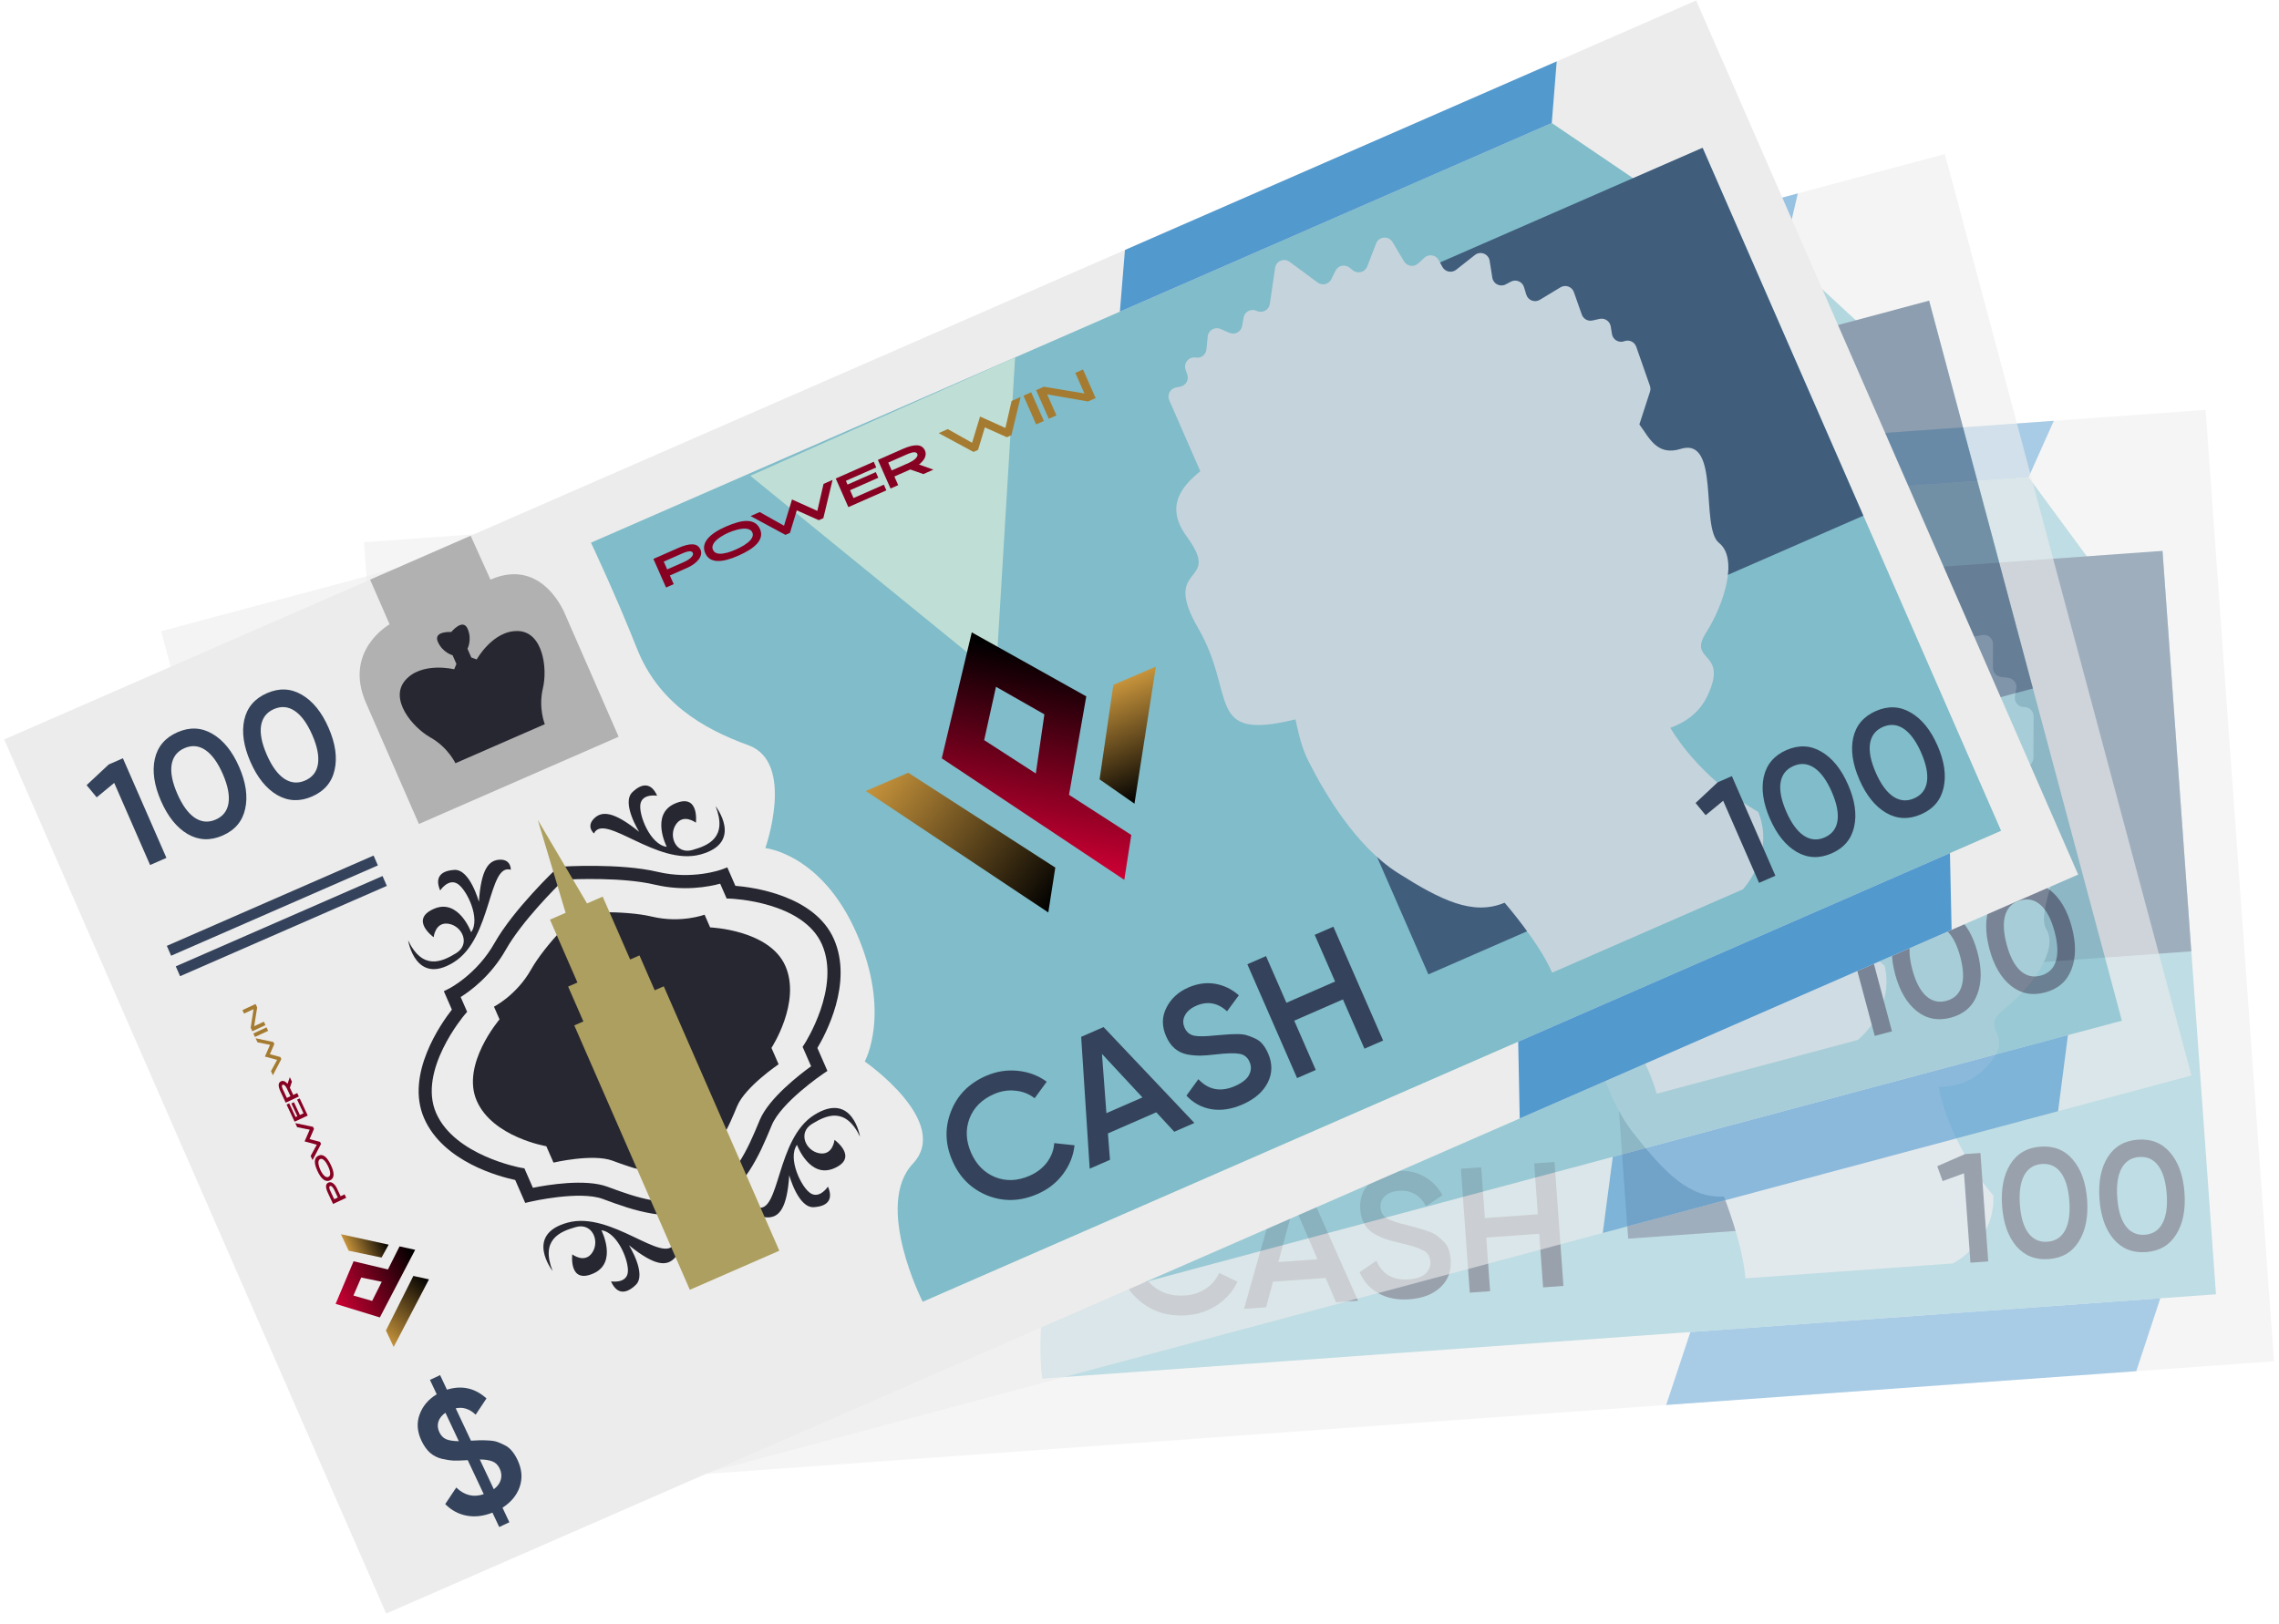 <svg width="432" height="308" viewBox="0 0 432 308" fill="none" xmlns="http://www.w3.org/2000/svg">
<g opacity="0.5" clip-path="url(#clip0_195_12770)">
<path d="M418.092 77.719L68.992 102.804L81.955 283.203L431.055 258.118L418.092 77.719Z" fill="#ECECEC"/>
<path d="M144.489 97.38L145.151 106.593C145.151 106.593 135.181 108.311 135.959 119.145L137.755 144.136L178.965 141.175L177.161 116.075C177.161 116.075 176.926 104.2 166.001 104.985L165.236 95.889L144.489 97.38Z" fill="#B1B1B1"/>
<path d="M186.297 104.736L384.533 90.492L395.63 105.561L409.931 104.533L420.054 245.414L197.555 261.402C197.555 261.402 194.886 241.091 204.526 236.103C214.167 231.115 202.399 214.785 202.399 214.785C202.399 214.785 210.237 207.901 209.052 191.405C207.867 174.909 198.136 170.36 198.136 170.36C198.136 170.36 208.957 156.938 201.619 150.906C194.281 144.873 188.218 137.436 187.814 126.49C187.411 115.547 186.297 104.736 186.297 104.736Z" fill="#80BCC9"/>
<path d="M308.631 234.865L352.631 231.704L349.284 185.132L415.372 180.384L409.916 104.452L316.967 111.131L317.745 121.967L300.607 123.198L308.631 234.865Z" fill="#405D7C"/>
<path d="M300.236 86.188L295.426 96.895L384.535 90.492L389.317 79.787L300.236 86.188Z" fill="#5299CE"/>
<path d="M320.422 252.573L315.836 266.397L404.944 259.994L409.503 246.172L320.422 252.573Z" fill="#5299CE"/>
<path d="M127.658 146.915L85 149.98L85.146 152.015L127.804 148.95L127.658 146.915Z" fill="#34435B"/>
<path d="M127.963 151.142L85.305 154.207L85.451 156.242L128.109 153.177L127.963 151.142Z" fill="#34435B"/>
<path d="M164.416 222.767C158.796 223.17 154.112 219.104 151.042 216.559C147.973 214.013 140.381 213.175 140.381 213.175L140.139 209.798C140.139 209.798 131.118 204.787 130.578 197.28C130.039 189.772 139.801 184.166 139.801 184.166L139.612 181.538C139.612 181.538 144.339 180.947 148.592 177.245C152.845 173.545 160.629 170.092 160.629 170.092C160.629 170.092 168.826 172.396 173.565 175.45C178.303 178.507 183.066 178.415 183.066 178.415L183.254 181.044C183.254 181.044 193.718 185.198 194.258 192.704C194.797 200.209 186.587 206.46 186.587 206.46L186.83 209.838C186.83 209.838 179.438 211.752 176.762 214.71C174.089 217.669 170.033 222.363 164.414 222.767L164.416 222.767Z" fill="#272731"/>
<path d="M165.014 231.08C157.511 231.619 151.358 226.505 147.289 223.12L146.897 222.794C143.273 219.789 133.902 218.72 133.809 218.71L132.782 218.596L132.442 213.86C129.969 212.349 120.721 206.12 120.071 197.071C119.421 188.022 129.188 181.13 131.906 179.41L131.633 175.603L132.8 175.455C132.856 175.449 138.608 174.663 143.717 170.218C149.274 165.38 159.128 160.984 159.543 160.798L159.951 160.617L160.381 160.738C160.821 160.861 171.2 163.805 177.394 167.798C183.085 171.469 188.892 171.423 188.949 171.421L190.122 171.402L190.395 175.205C193.333 176.518 203.982 181.893 204.636 190.993C205.289 200.092 197.026 207.528 194.792 209.377L195.132 214.114L194.133 214.373C194.042 214.397 184.92 216.794 181.763 220.287L181.422 220.663C177.876 224.595 172.519 230.536 165.014 231.075L165.012 231.076L165.014 231.08ZM135.107 216.376C137.8 216.76 145.029 218.022 148.476 220.882L148.87 221.21C152.636 224.341 158.325 229.07 164.836 228.602C171.347 228.134 176.304 222.638 179.584 219.001L179.925 218.622C182.928 215.299 189.902 213.016 192.512 212.251L192.224 208.238L192.758 207.83C192.858 207.754 202.8 200.056 202.162 191.174C201.524 182.293 188.885 177.26 188.757 177.21L188.034 176.922L187.814 173.864C185.652 173.703 180.862 172.991 176.053 169.891C170.86 166.543 162.166 163.859 160.143 163.26C158.227 164.142 150.006 168.041 145.345 172.098C141.029 175.853 136.389 177.245 134.273 177.711L134.492 180.767L133.818 181.155C133.698 181.225 121.916 188.117 122.547 196.893C123.178 205.67 134.124 211.972 134.234 212.034L134.821 212.36L135.109 216.373L135.107 216.376Z" fill="#272731"/>
<path d="M191.891 159.703C191.891 159.703 194.701 168.032 186.144 167.397C177.584 166.761 171.658 153.731 168.435 156.902C168.435 156.902 167.434 155.209 169.348 154.262C171.262 153.315 173.354 154.149 176.621 159.474C176.621 159.474 175.213 153.178 177.915 151.953C180.616 150.73 181.942 151.811 182.11 154.152C182.11 154.152 179.664 152.785 178.617 154.551C177.57 156.317 177.771 162.48 180.599 163.894C180.599 163.894 179.678 157.047 184.789 156.68C189.9 156.312 187.332 161.424 187.332 161.424C187.332 161.424 185.682 158.895 183.598 160.516C181.514 162.138 181.782 165.867 184.953 166.082C188.124 166.297 192.125 166.081 191.895 159.701L191.891 159.703Z" fill="#272731"/>
<path d="M128.466 164.261C128.466 164.261 126.877 172.906 135.255 171.053C143.636 169.201 147.638 155.457 151.279 158.135C151.279 158.135 152.027 156.316 150 155.652C147.971 154.988 146.019 156.113 143.547 161.851C143.547 161.851 144.04 155.418 141.191 154.592C138.343 153.768 137.186 155.027 137.354 157.368C137.354 157.368 139.579 155.665 140.868 157.263C142.157 158.862 142.839 164.991 140.242 166.794C140.242 166.794 140.175 159.885 135.064 160.253C129.953 160.62 133.227 165.312 133.227 165.312C133.227 165.312 134.498 162.573 136.793 163.879C139.087 165.186 139.355 168.916 136.248 169.582C133.14 170.248 129.15 170.607 128.464 164.259L128.466 164.261Z" fill="#272731"/>
<path d="M133.371 232.493C133.371 232.493 130.561 224.164 139.118 224.799C147.678 225.435 153.604 238.467 156.824 235.295C156.824 235.295 157.825 236.987 155.914 237.934C154 238.882 151.908 238.047 148.641 232.722C148.641 232.722 150.049 239.018 147.347 240.243C144.645 241.466 143.32 240.385 143.152 238.044C143.152 238.044 145.598 239.412 146.645 237.645C147.692 235.879 147.491 229.716 144.663 228.302C144.663 228.302 145.584 235.149 140.473 235.516C135.362 235.884 137.932 230.772 137.932 230.772C137.932 230.772 139.582 233.301 141.666 231.68C143.75 230.058 143.482 226.329 140.311 226.114C137.14 225.901 133.139 226.115 133.369 232.495L133.371 232.493Z" fill="#272731"/>
<path d="M196.794 227.936C196.794 227.936 198.383 219.29 190.005 221.143C181.624 222.995 177.622 236.741 173.979 234.062C173.979 234.062 173.23 235.88 175.26 236.544C177.289 237.208 179.241 236.083 181.713 230.345C181.713 230.345 181.22 236.778 184.069 237.604C186.917 238.429 188.074 237.169 187.906 234.828C187.906 234.828 185.681 236.531 184.392 234.933C183.103 233.334 182.421 227.206 185.018 225.402C185.018 225.402 185.085 232.311 190.196 231.943C195.307 231.576 192.035 226.884 192.035 226.884C192.035 226.884 190.764 229.623 188.469 228.317C186.175 227.01 185.907 223.28 189.014 222.614C192.122 221.95 196.112 221.589 196.798 227.937L196.794 227.936Z" fill="#272731"/>
<path d="M167.657 115.912C163.237 114.191 158.491 118.382 158.491 118.382L157.65 117.688L157.521 115.886C157.521 115.886 158.971 114.573 158.809 112.32C158.647 110.068 155.688 111.866 155.688 111.866C155.688 111.866 152.502 110.509 152.664 112.762C152.826 115.015 154.451 116.106 154.451 116.106L154.58 117.908L153.847 118.716C153.847 118.716 148.549 115.246 144.421 117.582C140.293 119.917 142.724 126.462 145.268 129.375C147.813 132.287 148.126 135.588 148.126 135.588L166.569 134.263C166.569 134.263 166.406 130.951 168.508 127.705C170.61 124.459 172.08 117.631 167.661 115.912L167.659 115.912L167.657 115.912Z" fill="#272731"/>
<path d="M386.956 156.896C382.199 156.698 382.045 152.85 381.124 149.905L385.088 144.731C385.321 144.428 385.448 144.058 385.45 143.676L385.48 135.828C385.484 134.871 384.715 134.087 383.757 134.076L383.637 134.074C382.559 134.06 381.75 133.079 381.943 132.015L382.205 130.575C382.385 129.588 381.697 128.653 380.704 128.53L379.313 128.358C378.439 128.25 377.783 127.505 377.785 126.623L377.792 122.121C377.793 121.014 376.78 120.186 375.698 120.41L371.22 121.334C370.109 121.564 369.078 120.685 369.127 119.547L369.193 118.062C369.24 116.969 368.282 116.099 367.199 116.259L366.094 116.421C364.914 116.594 363.911 115.551 364.129 114.374L364.721 111.192C364.963 109.882 363.709 108.791 362.45 109.219L358.168 110.671C357.146 111.019 356.057 110.357 355.89 109.29L355.664 107.845C355.486 106.721 354.303 106.064 353.26 106.51L351.78 107.141C350.764 107.575 349.607 106.964 349.388 105.879L348.551 101.701C348.266 100.275 346.465 99.804 345.522 100.909L342.491 104.454C341.73 105.344 340.33 105.244 339.7 104.258L339.235 103.524C338.64 102.593 337.343 102.441 336.553 103.211L335.261 104.465C334.484 105.223 333.213 105.091 332.605 104.19L328.918 98.724C328.181 97.635 326.551 97.72 325.936 98.884L322.708 104.996C322.184 105.989 320.874 106.233 320.028 105.499L319.817 105.316C318.985 104.593 317.703 104.816 317.16 105.777L316.367 107.183C315.815 108.163 314.494 108.37 313.669 107.605L312.307 106.345C311.442 105.544 310.048 105.818 309.548 106.884L308.503 109.117C308.075 110.031 306.962 110.393 306.081 109.9C304.924 109.254 303.499 110.088 303.491 111.414L303.486 112.397C303.48 113.452 302.551 114.259 301.508 114.117L300.616 113.995C299.519 113.844 298.566 114.743 298.645 115.849L299.697 130.495C295.278 132.084 291.121 134.607 293.158 141.37C296.53 152.581 286.722 144.148 289.401 158.497C292.079 172.847 283.287 179.108 301.006 180.876C300.721 183.471 300.264 186.038 300.723 189.469C301.556 195.714 303.672 207.274 309.609 214.826C315.544 222.378 320.261 227.247 326.783 226.875C326.783 226.875 330.392 235.988 330.851 242.386L370.205 239.558C370.205 239.558 378.206 235.448 377.859 226.686C377.859 226.686 369.95 218.017 367.461 206.096C370.412 206.088 373.582 205.287 376.136 202.71C382.866 195.92 374.615 195.484 379.84 191.377C385.069 187.269 390.331 180.07 387.864 176.129C385.397 172.189 394.899 157.221 386.953 156.892L386.953 156.896L386.956 156.896Z" fill="#C5D3DC"/>
<path d="M175.165 243.21L171.244 188.641L169.371 188.776L168.854 181.583L166.933 181.721L166 168.743L162.773 168.975L159.255 150.939L158.353 169.293L155.125 169.524L156.058 182.503L154.137 182.641L154.653 189.834L152.78 189.968L156.701 244.536L175.167 243.21L175.165 243.21Z" fill="#AD9F5F"/>
<path d="M219.003 102.857L250.229 154.134L273.814 98.448L219 102.857L219.003 102.857Z" fill="#BFDED5"/>
<path d="M126.118 129.132C124.851 131.171 122.948 132.282 120.408 132.464C117.869 132.647 115.816 131.82 114.251 129.984C112.705 128.147 111.816 125.613 111.584 122.383C111.352 119.153 111.87 116.518 113.137 114.478C114.424 112.438 116.337 111.326 118.876 111.144C121.416 110.961 123.458 111.789 125.004 113.626C126.569 115.461 127.468 117.995 127.7 121.225C127.932 124.455 127.405 127.091 126.118 129.132ZM120.172 129.175C121.695 129.066 122.812 128.346 123.521 127.016C124.231 125.686 124.501 123.836 124.33 121.467C124.16 119.098 123.629 117.306 122.736 116.091C121.844 114.876 120.636 114.323 119.112 114.433C117.608 114.541 116.492 115.261 115.763 116.592C115.053 117.922 114.784 119.772 114.954 122.141C115.124 124.51 115.655 126.302 116.548 127.517C117.46 128.73 118.668 129.283 120.172 129.175Z" fill="#34435B"/>
<path d="M107.661 130.458C106.394 132.497 104.491 133.608 101.951 133.79C99.412 133.973 97.359 133.146 95.794 131.31C94.248 129.473 93.359 126.939 93.127 123.709C92.895 120.479 93.413 117.844 94.68 115.805C95.967 113.764 97.88 112.652 100.419 112.47C102.959 112.287 105.001 113.115 106.547 114.952C108.112 116.788 109.011 119.321 109.243 122.551C109.475 125.781 108.948 128.417 107.661 130.458ZM101.715 130.501C103.238 130.392 104.355 129.672 105.064 128.342C105.774 127.012 106.043 125.162 105.873 122.793C105.703 120.424 105.172 118.632 104.279 117.417C103.387 116.202 102.179 115.649 100.655 115.759C99.151 115.867 98.035 116.587 97.306 117.918C96.596 119.248 96.327 121.098 96.497 123.467C96.667 125.836 97.198 127.628 98.091 128.843C99.003 130.057 100.211 130.609 101.715 130.501Z" fill="#34435B"/>
<path d="M86.087 113.883L89.017 113.673L90.494 134.23L87.124 134.472L85.907 117.527L81.86 118.999L80.832 116.18L86.087 113.883Z" fill="#34435B"/>
<path d="M412.503 234.079C411.236 236.119 409.332 237.229 406.793 237.412C404.253 237.594 402.201 236.768 400.636 234.932C399.09 233.095 398.201 230.561 397.969 227.331C397.737 224.1 398.255 221.465 399.522 219.426C400.808 217.385 402.721 216.274 405.261 216.091C407.8 215.909 409.843 216.736 411.389 218.573C412.954 220.409 413.853 222.942 414.085 226.173C414.317 229.403 413.789 232.039 412.503 234.079ZM406.557 234.123C408.08 234.013 409.197 233.294 409.906 231.963C410.616 230.633 410.885 228.784 410.715 226.415C410.545 224.046 410.014 222.254 409.121 221.039C408.229 219.824 407.021 219.271 405.497 219.381C403.993 219.489 402.877 220.208 402.148 221.54C401.438 222.87 401.169 224.72 401.339 227.089C401.509 229.458 402.04 231.249 402.933 232.465C403.844 233.678 405.052 234.231 406.557 234.123Z" fill="#34435B"/>
<path d="M394.046 235.405C392.779 237.445 390.875 238.556 388.336 238.738C385.796 238.921 383.744 238.094 382.179 236.258C380.633 234.421 379.744 231.887 379.512 228.657C379.28 225.426 379.798 222.792 381.065 220.752C382.351 218.712 384.264 217.6 386.804 217.418C389.343 217.235 391.386 218.062 392.932 219.9C394.497 221.735 395.396 224.268 395.628 227.499C395.86 230.729 395.332 233.365 394.046 235.405ZM388.1 235.449C389.623 235.34 390.74 234.62 391.449 233.29C392.159 231.959 392.428 230.11 392.258 227.741C392.088 225.372 391.557 223.58 390.664 222.365C389.772 221.15 388.564 220.597 387.04 220.707C385.536 220.815 384.42 221.535 383.691 222.866C382.981 224.196 382.711 226.046 382.882 228.415C383.052 230.784 383.583 232.576 384.476 233.791C385.387 235.004 386.595 235.557 388.1 235.449Z" fill="#34435B"/>
<path d="M372.471 218.831L375.402 218.621L376.879 239.178L373.509 239.42L372.291 222.475L368.244 223.946L367.217 221.127L372.471 218.831Z" fill="#34435B"/>
<path d="M100.193 217.439L106.383 220.72L108.916 218.9L99.975 214.05L100.195 217.437L100.195 217.442L100.193 217.439Z" fill="url(#paint0_linear_195_12770)"/>
<path d="M101.252 233.829L111.399 225.96L114.326 227.548L101.48 237.218L101.26 233.826L101.253 233.832L101.252 233.829Z" fill="url(#paint1_linear_195_12770)"/>
<path d="M100.33 219.605L93.113 225.97L101.079 231.146L113.925 221.476L110.998 219.889L106.71 223.221L100.33 219.605ZM100.859 227.76L97.461 225.629L100.547 222.952L104.424 225L100.859 227.763L100.859 227.76Z" fill="url(#paint2_linear_195_12770)"/>
<path d="M99.92 208.478L99.742 205.743C99.699 205.077 99.769 204.571 99.958 204.222C100.143 203.865 100.47 203.674 100.941 203.635C101.164 203.619 101.368 203.659 101.553 203.746C101.734 203.831 101.889 203.964 102.024 204.136C102.159 204.307 102.267 204.511 102.347 204.753C102.427 204.995 102.471 205.252 102.492 205.538L102.614 207.424L103.813 207.333L103.869 208.178L99.918 208.491L99.917 208.478L99.92 208.478ZM101.663 205.592C101.656 205.494 101.643 205.384 101.618 205.257C101.593 205.125 101.552 205.001 101.5 204.886C101.447 204.766 101.378 204.667 101.289 204.589C101.2 204.51 101.095 204.473 100.968 204.482C100.886 204.488 100.817 204.517 100.766 204.569C100.712 204.615 100.672 204.674 100.647 204.751C100.616 204.825 100.598 204.904 100.589 204.998C100.574 205.084 100.573 205.172 100.577 205.262C100.575 205.345 100.576 205.427 100.583 205.499L100.597 205.687L100.719 207.573L101.799 207.485L101.676 205.599L101.665 205.589L101.663 205.592ZM101.572 203.28C101.222 203.305 100.917 203.262 100.651 203.15C100.385 203.029 100.164 202.852 99.983 202.612C99.796 202.364 99.654 202.064 99.553 201.703C99.451 201.341 99.386 200.932 99.35 200.472C99.317 200.013 99.326 199.563 99.369 199.177C99.409 198.792 99.507 198.46 99.648 198.179C99.79 197.9 99.987 197.677 100.239 197.514C100.485 197.349 100.795 197.255 101.173 197.222C101.525 197.197 101.833 197.242 102.092 197.365C102.351 197.489 102.562 197.678 102.747 197.93C102.919 198.181 103.056 198.499 103.156 198.872C103.256 199.244 103.318 199.674 103.347 200.152C103.379 200.63 103.366 201.028 103.314 201.399C103.263 201.774 103.161 202.094 103.024 202.362C102.879 202.628 102.691 202.838 102.447 202.997C102.203 203.152 101.908 203.24 101.564 203.27L101.575 203.28L101.572 203.28ZM101.522 202.434C101.687 202.422 101.83 202.378 101.944 202.295C102.056 202.22 102.155 202.122 102.233 202.006C102.313 201.884 102.368 201.751 102.409 201.601C102.453 201.445 102.481 201.293 102.509 201.134C102.528 200.972 102.535 200.814 102.534 200.657C102.533 200.497 102.53 200.35 102.521 200.214C102.511 200.078 102.495 199.926 102.478 199.765C102.461 199.601 102.429 199.443 102.386 199.278C102.343 199.116 102.292 198.957 102.229 198.804C102.166 198.649 102.092 198.517 101.998 198.408C101.906 198.29 101.796 198.203 101.671 198.142C101.544 198.074 101.397 198.053 101.231 198.065C101.065 198.077 100.936 198.122 100.82 198.211C100.701 198.292 100.601 198.394 100.527 198.524C100.448 198.651 100.383 198.795 100.332 198.956C100.281 199.117 100.248 199.28 100.222 199.452C100.2 199.619 100.186 199.788 100.177 199.956C100.176 200.121 100.179 200.268 100.184 200.41C100.189 200.552 100.212 200.689 100.231 200.848C100.258 201.001 100.287 201.162 100.334 201.311C100.379 201.462 100.437 201.616 100.505 201.758C100.572 201.9 100.648 202.021 100.75 202.128C100.843 202.232 100.958 202.309 101.08 202.37C101.204 202.431 101.343 202.449 101.504 202.435L101.529 202.433L101.522 202.434ZM99.225 197.713L99.163 196.706L101.873 194.789L99.128 193.183L101.621 191.101L98.704 189.64L98.641 188.645L102.752 190.751L102.783 191.255L100.63 193.073L102.992 194.447L103.023 194.951L99.228 197.718L99.227 197.713L99.225 197.713ZM98.615 188.288L98.341 184.081L99.126 184.025L99.344 187.381L99.862 187.344L99.658 184.214L100.437 184.153L100.641 187.28L101.726 187.195L101.508 183.835L102.293 183.779L102.566 187.981L98.615 188.294L98.615 188.288ZM102.04 179.681L100.904 180.798L101.018 182.562L102.212 182.471L102.267 183.316L98.317 183.628L98.138 180.894C98.096 180.228 98.166 179.722 98.355 179.373C98.54 179.016 98.867 178.825 99.338 178.786C99.499 178.774 99.651 178.789 99.789 178.833C99.928 178.878 100.057 178.941 100.176 179.03C100.292 179.12 100.391 179.232 100.478 179.362C100.566 179.49 100.644 179.642 100.705 179.803L101.96 178.574L102.032 179.679L102.037 179.679L102.04 179.681ZM100.062 180.738C100.055 180.64 100.041 180.53 100.017 180.402C99.992 180.27 99.951 180.146 99.899 180.031C99.841 179.909 99.769 179.811 99.687 179.734C99.599 179.655 99.494 179.619 99.367 179.628C99.284 179.634 99.216 179.662 99.165 179.715C99.111 179.76 99.071 179.82 99.046 179.896C99.014 179.971 98.997 180.05 98.988 180.143C98.973 180.23 98.972 180.317 98.976 180.408C98.974 180.49 98.975 180.573 98.982 180.645L98.996 180.832L99.118 182.719L100.203 182.633L100.08 180.746L100.064 180.737L100.062 180.738ZM97.882 176.897L97.82 175.889L100.531 173.972L97.786 172.367L100.279 170.285L97.362 168.824L97.299 167.829L101.41 169.935L101.441 170.439L99.288 172.256L101.649 173.631L101.68 174.135L97.885 176.902L97.885 176.897L97.882 176.897ZM97.216 166.65L101.18 166.342L101.234 167.195L97.27 167.503L97.216 166.65ZM97.183 166.107L97.129 165.254L99.75 161.546L96.902 161.769L96.847 160.923L100.797 160.611L100.853 161.456L98.172 165.174L101.077 164.944L101.133 165.79L97.182 166.102L97.183 166.107Z" fill="black"/>
<path d="M290.817 220.608L294.668 220.332L296.356 243.825L292.505 244.102L291.774 233.933L281.728 234.655L282.459 244.824L278.608 245.101L276.92 221.607L280.771 221.33L281.463 230.963L291.509 230.241L290.817 220.608Z" fill="#34435B"/>
<path d="M267.179 246.36C264.924 246.522 262.967 246.146 261.308 245.23C259.672 244.313 258.476 242.982 257.723 241.237L260.898 239.052C262.025 241.625 264.063 242.806 267.009 242.594C268.46 242.49 269.523 242.132 270.197 241.522C270.892 240.887 271.207 240.111 271.141 239.193C271.072 238.231 270.629 237.532 269.812 237.096C268.994 236.638 267.569 236.178 265.539 235.716C264.399 235.461 263.472 235.213 262.759 234.972C262.046 234.73 261.28 234.381 260.462 233.922C259.665 233.44 259.048 232.82 258.612 232.065C258.176 231.309 257.921 230.405 257.845 229.353C257.695 227.273 258.314 225.575 259.701 224.261C261.086 222.924 262.816 222.182 264.892 222.032C266.768 221.898 268.441 222.238 269.914 223.055C271.386 223.871 272.56 225.057 273.435 226.614L270.321 228.727C269.182 226.605 267.462 225.626 265.162 225.791C264.046 225.872 263.173 226.204 262.541 226.789C261.909 227.352 261.624 228.081 261.689 228.976C261.751 229.849 262.136 230.518 262.843 230.985C263.57 231.427 264.847 231.864 266.673 232.295C267.587 232.522 268.251 232.699 268.664 232.827C269.098 232.93 269.694 233.113 270.453 233.373C271.235 233.632 271.827 233.904 272.229 234.19C272.631 234.476 273.061 234.839 273.519 235.278C273.999 235.716 274.35 236.23 274.572 236.822C274.794 237.413 274.932 238.089 274.987 238.85C275.14 240.975 274.491 242.72 273.041 244.084C271.611 245.423 269.657 246.182 267.179 246.36Z" fill="#34435B"/>
<path d="M253.262 246.922L251.281 242.307L241.302 243.024L240.001 247.875L235.815 248.175L242.633 224.07L247.254 223.738L257.414 246.623L253.262 246.922ZM242.314 239.308L249.748 238.774L245.269 228.435L242.314 239.308Z" fill="#34435B"/>
<path d="M224.907 249.398C221.38 249.651 218.372 248.698 215.883 246.538C213.393 244.355 212.023 241.541 211.776 238.095C211.528 234.65 212.482 231.68 214.636 229.186C216.789 226.67 219.629 225.285 223.157 225.031C225.277 224.879 227.267 225.242 229.125 226.121C231.006 226.998 232.51 228.261 233.639 229.912L230.43 232.099C229.721 230.981 228.74 230.129 227.486 229.545C226.253 228.936 224.9 228.685 223.427 228.79C220.926 228.97 218.952 229.91 217.503 231.611C216.077 233.311 215.452 235.38 215.627 237.819C215.802 240.257 216.717 242.216 218.372 243.694C220.048 245.17 222.137 245.818 224.637 245.639C226.111 245.533 227.426 245.101 228.583 244.343C229.739 243.563 230.576 242.569 231.096 241.363L234.582 243.035C233.723 244.828 232.427 246.305 230.693 247.464C228.979 248.599 227.051 249.244 224.907 249.398Z" fill="#34435B"/>
<path d="M270.659 163.186L262.213 179.208L266.907 185.763L279.4 162.621L270.674 163.189L270.659 163.186Z" fill="url(#paint3_linear_195_12770)"/>
<path d="M228.43 165.912L248.717 192.181L244.629 199.758L219.699 166.495L228.442 165.93L228.43 165.912Z" fill="url(#paint4_linear_195_12770)"/>
<path d="M265.085 163.538L248.674 144.853L235.345 165.466L260.272 198.728L264.36 191.152L255.77 180.046L265.083 163.538L265.085 163.538ZM244.07 164.898L249.558 156.108L256.462 164.098L251.192 174.13L244.07 164.898Z" fill="url(#paint5_linear_195_12770)"/>
<path d="M103.58 266.917L115.677 266.047L115.962 270.006L96.927 271.373L96.642 267.415L99.489 267.211L99.058 261.22L96.745 261.386L96.487 257.784L98.799 257.618L98.497 253.41C98.319 250.938 98.942 248.993 100.367 247.577C101.789 246.136 103.532 245.342 105.596 245.194C107.351 245.067 108.901 245.398 110.245 246.186C111.589 246.973 112.638 248.14 113.393 249.687L110.05 251.935C109.217 249.963 107.863 249.045 105.989 249.18C104.946 249.255 104.091 249.639 103.426 250.332C102.784 251.023 102.508 251.999 102.599 253.259L102.891 257.324L110.469 256.779L110.728 260.381L103.15 260.926L103.58 266.917Z" fill="#34435B"/>
<path d="M194.965 115.531L200.97 115.137C202.432 115.043 203.543 115.195 204.313 115.61C205.1 116.013 205.519 116.729 205.6 117.759C205.639 118.247 205.549 118.69 205.357 119.098C205.167 119.491 204.878 119.833 204.501 120.127C204.125 120.422 203.677 120.659 203.147 120.836C202.617 121.011 202.047 121.111 201.422 121.156L197.276 121.427L197.474 124.046L195.613 124.169L194.934 115.539L194.963 115.533L194.965 115.531ZM201.303 119.335C201.517 119.317 201.761 119.291 202.041 119.233C202.333 119.178 202.605 119.091 202.857 118.974C203.123 118.858 203.341 118.705 203.51 118.512C203.681 118.32 203.762 118.093 203.744 117.814C203.731 117.634 203.667 117.482 203.554 117.372C203.455 117.253 203.323 117.167 203.153 117.114C202.986 117.048 202.815 117.008 202.609 116.987C202.42 116.956 202.226 116.951 202.029 116.959C201.848 116.957 201.667 116.955 201.508 116.973L201.096 116.999L196.95 117.269L197.14 119.625L201.286 119.355L201.305 119.332L201.303 119.335ZM206.384 119.134C206.325 118.369 206.425 117.706 206.673 117.123C206.934 116.541 207.327 116.06 207.854 115.663C208.397 115.257 209.056 114.946 209.85 114.723C210.644 114.499 211.544 114.354 212.555 114.278C213.565 114.201 214.552 114.227 215.398 114.318C216.243 114.407 216.976 114.62 217.59 114.93C218.203 115.238 218.69 115.667 219.049 116.217C219.414 116.753 219.619 117.432 219.69 118.256C219.75 119.021 219.647 119.697 219.376 120.263C219.103 120.828 218.688 121.29 218.132 121.695C217.583 122.072 216.883 122.373 216.064 122.59C215.244 122.807 214.303 122.942 213.254 123.009C212.202 123.076 211.329 123.048 210.516 122.94C209.69 122.829 208.986 122.607 208.4 122.306C207.816 121.991 207.353 121.58 207.003 121.046C206.667 120.516 206.468 119.866 206.406 119.113L206.386 119.136L206.384 119.134ZM208.24 119.024C208.266 119.387 208.362 119.696 208.542 119.943C208.709 120.188 208.924 120.402 209.178 120.572C209.445 120.744 209.738 120.867 210.066 120.959C210.408 121.052 210.743 121.117 211.094 121.174C211.448 121.216 211.794 121.229 212.143 121.229C212.493 121.229 212.816 121.223 213.115 121.197C213.414 121.172 213.744 121.14 214.103 121.101C214.462 121.063 214.813 120.995 215.17 120.9C215.527 120.807 215.875 120.695 216.214 120.557C216.553 120.419 216.845 120.255 217.087 120.052C217.344 119.852 217.539 119.61 217.673 119.341C217.823 119.061 217.868 118.743 217.842 118.382C217.816 118.019 217.713 117.736 217.521 117.486C217.344 117.225 217.116 117.007 216.831 116.846C216.551 116.67 216.234 116.529 215.883 116.419C215.532 116.309 215.17 116.238 214.793 116.177C214.426 116.131 214.055 116.099 213.683 116.079C213.321 116.076 212.998 116.082 212.687 116.092C212.377 116.102 212.071 116.153 211.727 116.195C211.392 116.252 211.039 116.32 210.71 116.419C210.379 116.519 210.043 116.645 209.729 116.791C209.416 116.936 209.152 117.107 208.92 117.326C208.69 117.532 208.521 117.779 208.387 118.05C208.255 118.319 208.211 118.623 208.241 118.973L208.245 119.028L208.24 119.024ZM218.613 114.007L220.827 113.871L225.034 119.786L228.563 113.787L233.134 119.228L236.344 112.853L238.53 112.71L233.9 121.692L232.794 121.761L228.804 117.059L225.779 122.219L224.673 122.288L218.6 114.003L218.613 114.007ZM239.324 112.664L248.567 112.061L248.696 113.774L241.315 114.254L241.4 115.382L248.273 114.933L248.405 116.633L241.533 117.083L241.72 119.452L249.101 118.972L249.231 120.685L239.988 121.291L239.309 112.661L239.322 112.664L239.324 112.664ZM258.227 120.134L255.772 117.656L251.896 117.907L252.098 120.513L250.237 120.636L249.558 112.007L255.563 111.613C257.025 111.519 258.136 111.671 258.906 112.085C259.693 112.489 260.112 113.205 260.193 114.236C260.222 114.586 260.187 114.92 260.087 115.225C259.987 115.529 259.852 115.813 259.653 116.067C259.455 116.322 259.207 116.538 258.925 116.731C258.642 116.924 258.309 117.092 257.955 117.229L260.655 119.972L258.228 120.127L258.225 120.14L258.227 120.134ZM255.909 115.814C256.123 115.796 256.367 115.77 256.647 115.712C256.939 115.657 257.211 115.57 257.463 115.453C257.732 115.324 257.948 115.172 258.116 114.991C258.287 114.799 258.368 114.572 258.35 114.293C258.337 114.113 258.273 113.961 258.16 113.851C258.061 113.732 257.929 113.646 257.759 113.593C257.592 113.527 257.421 113.487 257.215 113.466C257.026 113.435 256.832 113.43 256.635 113.438C256.454 113.436 256.273 113.434 256.114 113.452L255.702 113.478L251.556 113.748L251.743 116.117L255.889 115.847L255.911 115.811L255.909 115.814ZM264.348 111.051L266.562 110.915L270.77 116.831L274.298 110.832L278.869 116.272L282.08 109.897L284.266 109.755L279.635 118.737L278.529 118.806L274.539 114.104L271.514 119.263L270.409 119.332L264.335 111.048L264.348 111.051ZM286.864 109.587L287.539 118.243L285.665 118.363L284.99 109.707L286.864 109.587ZM288.056 109.512L289.93 109.392L298.072 115.112L297.583 108.893L299.445 108.77L300.124 117.4L298.262 117.523L290.096 111.674L290.598 118.019L288.737 118.142L288.058 109.512L288.056 109.512Z" fill="black"/>
</g>
<g opacity="0.6" clip-path="url(#clip1_195_12770)">
<path d="M368.658 29.216L30.553 119.685L77.303 294.401L415.408 203.933L368.658 29.216Z" fill="#ECECEC"/>
<path d="M103.671 100.12L106.058 109.043C106.058 109.043 96.591 112.61 99.399 123.103L105.875 147.308L145.787 136.628L139.282 112.318C139.282 112.318 136.812 100.701 126.231 103.532L123.765 94.743L103.671 100.12Z" fill="#B1B1B1"/>
<path d="M146.118 99.46L338.111 48.088L351.85 60.794L365.701 57.088L402.21 193.531L186.718 251.192C186.718 251.192 180.266 231.748 188.794 225.032C197.321 218.316 182.684 204.498 182.684 204.498C182.684 204.498 189.084 196.259 184.809 180.282C180.534 164.306 170.12 161.674 170.12 161.674C170.12 161.674 178.215 146.452 169.872 141.912C161.528 137.371 154.171 131.211 151.71 120.538C149.25 109.867 146.118 99.46 146.118 99.46Z" fill="#80BCC9"/>
<path d="M290.795 204.185L333.41 192.783L321.341 147.678L385.347 130.551L365.67 57.011L275.648 81.099L278.456 91.593L261.857 96.035L290.795 204.185Z" fill="#405D7C"/>
<path d="M254.512 59.758L251.808 71.18L338.11 48.088L340.788 36.673L254.512 59.758Z" fill="#5299CE"/>
<path d="M305.714 219.351L303.817 233.792L390.119 210.7L391.989 196.266L305.714 219.351Z" fill="#5299CE"/>
<path d="M96.484 151.941L55.17 162.996L55.697 164.966L97.012 153.912L96.484 151.941Z" fill="#34435B"/>
<path d="M97.58 156.034L56.266 167.089L56.793 169.06L98.108 158.005L97.58 156.034Z" fill="#34435B"/>
<path d="M146.888 219.499C141.445 220.955 136.078 217.846 132.584 215.925C129.089 214.003 121.476 214.612 121.476 214.612L120.601 211.341C120.601 211.341 110.797 208.122 108.851 200.851C106.905 193.58 115.436 186.233 115.436 186.233L114.754 183.688C114.754 183.688 119.285 182.216 122.763 177.778C126.242 173.343 133.235 168.484 133.235 168.484C133.235 168.484 141.72 169.201 146.95 171.307C152.179 173.415 156.839 172.427 156.839 172.427L157.52 174.972C157.52 174.972 168.58 177.079 170.525 184.348C172.47 191.617 165.586 199.304 165.586 199.304L166.461 202.575C166.461 202.575 159.563 205.849 157.494 209.259C155.426 212.669 152.328 218.043 146.886 219.5L146.888 219.499Z" fill="#272731"/>
<path d="M149.042 227.55C141.775 229.495 134.768 225.633 130.133 223.077L129.687 222.83C125.561 220.562 116.157 221.28 116.063 221.288L115.034 221.369L113.807 216.782C111.093 215.764 100.837 211.392 98.492 202.628C96.147 193.863 104.438 185.253 106.784 183.051L105.797 179.364L106.916 178.999C106.97 178.983 112.47 177.126 116.649 171.797C121.194 165.998 130.042 159.823 130.415 159.562L130.782 159.307L131.226 159.345C131.681 159.382 142.429 160.316 149.265 163.07C155.547 165.601 161.241 164.461 161.297 164.448L162.445 164.209L163.43 167.892C166.564 168.628 178.034 171.898 180.393 180.711C182.751 189.524 176.038 198.385 174.193 200.622L175.42 205.209L174.487 205.653C174.403 205.693 165.896 209.767 163.455 213.793L163.191 214.227C160.45 218.757 156.31 225.601 149.041 227.546L149.039 227.547L149.042 227.55ZM116.898 218.75C119.616 218.62 126.953 218.496 130.878 220.655L131.326 220.903C135.614 223.267 142.094 226.838 148.4 225.151C154.706 223.464 158.537 217.131 161.072 212.941L161.335 212.505C163.658 208.675 170.076 205.118 172.495 203.874L171.455 199.987L171.904 199.486C171.987 199.392 180.299 189.958 177.998 181.356C175.696 172.754 162.335 170.195 162.2 170.17L161.435 170.024L160.643 167.062C158.489 167.311 153.65 167.515 148.343 165.378C142.612 163.069 133.568 162.073 131.469 161.867C129.753 163.094 122.415 168.473 118.603 173.336C115.072 177.838 110.778 180.08 108.788 180.937L109.58 183.897L108.99 184.405C108.886 184.496 98.615 193.486 100.89 201.986C103.164 210.486 115.102 214.611 115.222 214.651L115.86 214.861L116.9 218.748L116.898 218.75Z" fill="#272731"/>
<path d="M161.977 152.386C161.977 152.386 166.307 160.036 157.783 161.026C149.257 162.016 140.98 150.337 138.413 154.058C138.413 154.058 137.111 152.585 138.812 151.294C140.512 150.003 142.724 150.427 146.937 155.041C146.937 155.041 144.367 149.124 146.789 147.411C149.212 145.7 150.717 146.512 151.324 148.78C151.324 148.78 148.664 147.898 147.969 149.83C147.274 151.762 148.633 157.777 151.677 158.632C151.677 158.632 149.481 152.081 154.431 150.756C159.381 149.432 157.824 154.936 157.824 154.936C157.824 154.936 155.726 152.763 153.986 154.749C152.245 156.734 153.211 160.346 156.366 159.959C159.521 159.572 163.409 158.606 161.98 152.383L161.977 152.386Z" fill="#272731"/>
<path d="M100.55 168.822C100.55 168.822 100.619 177.612 108.498 174.213C116.379 170.813 117.718 156.561 121.798 158.504C121.798 158.504 122.19 156.577 120.074 156.307C117.956 156.038 116.251 157.511 114.906 163.612C114.906 163.612 114.177 157.202 111.223 156.927C108.27 156.655 107.371 158.11 107.978 160.378C107.978 160.378 109.842 158.285 111.409 159.612C112.976 160.939 114.802 166.829 112.592 169.09C112.592 169.09 111.223 162.318 106.273 163.642C101.323 164.967 105.423 168.957 105.423 168.957C105.423 168.957 106.155 166.027 108.655 166.878C111.155 167.729 112.121 171.341 109.195 172.581C106.269 173.821 102.418 174.926 100.547 168.821L100.55 168.822Z" fill="#272731"/>
<path d="M118.233 234.906C118.233 234.906 113.903 227.256 122.426 226.266C130.952 225.276 139.23 236.957 141.794 233.234C141.794 233.234 143.096 234.708 141.398 235.999C139.697 237.29 137.485 236.865 133.272 232.251C133.272 232.251 135.842 238.169 133.42 239.881C130.997 241.592 129.492 240.78 128.885 238.513C128.885 238.513 131.545 239.394 132.241 237.462C132.936 235.53 131.576 229.516 128.532 228.66C128.532 228.66 130.728 235.211 125.778 236.536C120.828 237.86 122.387 232.355 122.387 232.355C122.387 232.355 124.485 234.528 126.226 232.543C127.967 230.558 127 226.945 123.845 227.332C120.691 227.721 116.803 228.686 118.231 234.909L118.233 234.906Z" fill="#272731"/>
<path d="M179.659 218.47C179.659 218.47 179.59 209.68 171.712 213.079C163.831 216.479 162.492 230.733 158.41 228.788C158.41 228.788 158.017 230.716 160.136 230.985C162.254 231.254 163.958 229.781 165.304 223.68C165.304 223.68 166.033 230.09 168.986 230.365C171.939 230.637 172.838 229.182 172.231 226.914C172.231 226.914 170.367 229.007 168.8 227.68C167.233 226.353 165.407 220.463 167.617 218.202C167.617 218.202 168.986 224.974 173.936 223.65C178.886 222.325 174.788 218.334 174.788 218.334C174.788 218.334 174.056 221.264 171.556 220.414C169.057 219.563 168.09 215.951 171.016 214.711C173.943 213.472 177.794 212.366 179.664 218.471L179.659 218.47Z" fill="#272731"/>
<path d="M129.919 113.951C125.254 113.094 121.384 118.105 121.384 118.105L120.427 117.581L119.96 115.836C119.96 115.836 121.136 114.274 120.552 112.092C119.969 109.91 117.402 112.234 117.402 112.234C117.402 112.234 114.017 111.503 114.601 113.684C115.185 115.866 116.986 116.632 116.986 116.632L117.453 118.377L116.886 119.308C116.886 119.308 111.028 116.9 107.415 119.972C103.801 123.044 107.423 129.014 110.471 131.394C113.519 133.774 114.449 136.957 114.449 136.957L132.311 132.177C132.311 132.177 131.527 128.956 132.979 125.371C134.431 121.787 134.587 114.805 129.923 113.95L129.921 113.95L129.919 113.951Z" fill="#272731"/>
<path d="M353.011 112.843C348.303 113.546 347.426 109.796 345.966 107.078L348.883 101.249C349.055 100.907 349.11 100.52 349.04 100.145L347.589 92.432C347.413 91.491 346.509 90.866 345.566 91.036L345.448 91.057C344.387 91.247 343.407 90.436 343.396 89.355L343.383 87.891C343.373 86.888 342.521 86.099 341.522 86.166L340.124 86.259C339.245 86.318 338.461 85.709 338.297 84.843L337.454 80.421C337.246 79.333 336.096 78.712 335.075 79.135L330.852 80.888C329.804 81.323 328.626 80.654 328.459 79.527L328.244 78.056C328.084 76.974 326.979 76.3 325.946 76.662L324.891 77.029C323.765 77.422 322.583 76.586 322.575 75.389L322.557 72.152C322.548 70.82 321.11 69.986 319.955 70.643L316.023 72.877C315.085 73.411 313.89 72.967 313.525 71.95L313.031 70.573C312.644 69.503 311.359 69.081 310.418 69.716L309.084 70.615C308.168 71.233 306.917 70.851 306.497 69.827L304.887 65.882C304.338 64.535 302.481 64.412 301.763 65.675L299.454 69.728C298.875 70.745 297.482 70.911 296.677 70.062L296.081 69.429C295.322 68.626 294.02 68.722 293.389 69.627L292.357 71.103C291.737 71.993 290.463 72.103 289.697 71.333L285.045 66.661C284.116 65.729 282.531 66.121 282.146 67.38L280.129 73.991C279.802 75.065 278.561 75.551 277.592 74.99L277.351 74.85C276.397 74.297 275.18 74.758 274.828 75.804L274.314 77.334C273.957 78.401 272.698 78.853 271.744 78.257L270.169 77.277C269.169 76.654 267.851 77.185 267.562 78.327L266.956 80.716C266.708 81.695 265.684 82.26 264.725 81.942C263.467 81.526 262.225 82.614 262.467 83.918L262.648 84.884C262.84 85.921 262.081 86.889 261.029 86.946L260.13 86.995C259.025 87.053 258.258 88.116 258.544 89.187L262.34 103.371C258.299 105.765 254.693 109.027 257.969 115.285C263.394 125.659 252.172 119.226 257.509 132.813C262.845 146.4 255.392 154.207 273.126 152.602C273.335 155.204 273.37 157.811 274.468 161.094C276.465 167.069 280.723 178.024 287.977 184.32C295.229 190.618 300.78 194.51 307.115 192.915C307.115 192.915 312.377 201.184 314.035 207.38L352.149 197.182C352.149 197.182 359.232 191.636 357.239 183.097C357.239 183.097 347.838 176.075 343.145 164.837C346.041 164.273 349.003 162.888 351.025 159.876C356.354 151.939 348.169 153.067 352.526 148.047C356.887 143.027 360.696 134.965 357.531 131.56C354.365 128.156 360.874 111.665 353.008 112.84L353.009 112.844L353.011 112.843Z" fill="#C5D3DC"/>
<path d="M161.298 237.549L147.157 184.699L145.343 185.184L143.479 178.218L141.618 178.716L138.255 166.146L135.129 166.983L128.273 149.933L130.848 168.128L127.722 168.965L131.085 181.534L129.225 182.032L131.089 188.998L129.275 189.484L143.416 242.334L161.3 237.548L161.298 237.549Z" fill="#AD9F5F"/>
<path d="M177.881 91.447L218.218 135.916L230.878 76.781L177.879 91.447L177.881 91.447Z" fill="#BFDED5"/>
<path d="M91.617 134.767C90.757 137.008 89.097 138.458 86.638 139.116C84.178 139.774 82.007 139.35 80.124 137.842C78.259 136.329 76.908 134.009 76.071 130.88C75.234 127.751 75.245 125.066 76.105 122.824C76.984 120.578 78.653 119.125 81.113 118.467C83.572 117.809 85.734 118.236 87.598 119.749C89.482 121.257 90.842 123.575 91.679 126.704C92.516 129.832 92.496 132.52 91.617 134.767ZM85.785 135.931C87.261 135.536 88.222 134.619 88.668 133.178C89.114 131.738 89.03 129.871 88.416 127.577C87.802 125.283 86.942 123.623 85.837 122.598C84.731 121.573 83.441 121.258 81.965 121.653C80.508 122.043 79.547 122.96 79.083 124.405C78.637 125.845 78.721 127.712 79.335 130.007C79.949 132.301 80.808 133.961 81.914 134.986C83.038 136.006 84.329 136.321 85.785 135.931Z" fill="#34435B"/>
<path d="M73.742 139.55C72.882 141.791 71.222 143.241 68.763 143.899C66.303 144.557 64.132 144.133 62.249 142.625C60.384 141.112 59.033 138.792 58.196 135.663C57.359 132.534 57.37 129.849 58.23 127.607C59.109 125.361 60.778 123.908 63.238 123.25C65.697 122.592 67.859 123.019 69.723 124.532C71.607 126.04 72.967 128.358 73.804 131.487C74.641 134.615 74.621 137.303 73.742 139.55ZM67.91 140.714C69.386 140.319 70.347 139.401 70.793 137.961C71.239 136.521 71.155 134.654 70.541 132.36C69.927 130.066 69.067 128.406 67.962 127.381C66.856 126.356 65.566 126.041 64.09 126.436C62.633 126.826 61.672 127.743 61.208 129.188C60.762 130.628 60.846 132.495 61.46 134.79C62.074 137.084 62.933 138.744 64.039 139.769C65.163 140.789 66.454 141.104 67.91 140.714Z" fill="#34435B"/>
<path d="M49.431 127.341L52.268 126.582L57.596 146.491L54.332 147.365L49.941 130.953L46.244 133.162L44.704 130.587L49.431 127.341Z" fill="#34435B"/>
<path d="M392.656 183.825C391.796 186.067 390.136 187.516 387.677 188.174C385.217 188.833 383.046 188.408 381.163 186.9C379.298 185.387 377.947 183.067 377.11 179.938C376.273 176.809 376.284 174.124 377.144 171.883C378.023 169.636 379.692 168.183 382.152 167.525C384.611 166.867 386.773 167.295 388.637 168.807C390.521 170.315 391.881 172.633 392.718 175.762C393.555 178.89 393.535 181.578 392.656 183.825ZM386.824 184.989C388.3 184.594 389.261 183.677 389.707 182.237C390.153 180.797 390.069 178.929 389.455 176.635C388.841 174.341 387.981 172.681 386.876 171.656C385.77 170.631 384.48 170.316 383.004 170.711C381.547 171.101 380.587 172.018 380.122 173.463C379.676 174.903 379.76 176.771 380.374 179.065C380.988 181.359 381.847 183.019 382.953 184.044C384.077 185.064 385.368 185.379 386.824 184.989Z" fill="#34435B"/>
<path d="M374.781 188.608C373.921 190.849 372.261 192.299 369.802 192.957C367.342 193.616 365.171 193.191 363.288 191.683C361.423 190.17 360.072 187.85 359.235 184.721C358.398 181.592 358.409 178.907 359.269 176.666C360.148 174.419 361.817 172.966 364.277 172.308C366.736 171.65 368.898 172.078 370.762 173.59C372.646 175.098 374.006 177.416 374.843 180.545C375.68 183.673 375.66 186.361 374.781 188.608ZM368.949 189.772C370.425 189.377 371.386 188.46 371.832 187.02C372.278 185.579 372.194 183.712 371.58 181.418C370.966 179.124 370.106 177.464 369.001 176.439C367.895 175.414 366.605 175.099 365.129 175.494C363.672 175.884 362.712 176.801 362.247 178.246C361.801 179.686 361.885 181.553 362.499 183.848C363.113 186.142 363.972 187.802 365.078 188.827C366.202 189.847 367.493 190.162 368.949 189.772Z" fill="#34435B"/>
<path d="M350.47 176.399L353.307 175.64L358.635 195.549L355.371 196.423L350.98 180.012L347.283 182.22L345.743 179.645L350.47 176.399Z" fill="#34435B"/>
<path d="M82.811 226.378L89.509 228.432L91.654 226.168L81.959 223.091L82.813 226.375L82.814 226.38L82.811 226.378Z" fill="url(#paint6_linear_195_12770)"/>
<path d="M86.942 242.275L95.422 232.633L98.597 233.64L87.805 245.559L86.948 242.27L86.942 242.277L86.942 242.275Z" fill="url(#paint7_linear_195_12770)"/>
<path d="M83.355 228.479L77.468 236.091L86.267 239.672L97.059 227.753L93.885 226.746L90.302 230.827L83.355 228.479ZM85.413 236.388L81.674 234.936L84.2 231.726L88.393 233.005L85.413 236.391L85.413 236.388Z" fill="url(#paint8_linear_195_12770)"/>
<path d="M80.854 217.629L80.164 214.977C79.996 214.331 79.97 213.821 80.089 213.443C80.204 213.057 80.489 212.808 80.944 212.681C81.16 212.623 81.367 212.623 81.566 212.674C81.76 212.724 81.938 212.825 82.102 212.968C82.266 213.111 82.411 213.291 82.535 213.513C82.66 213.736 82.752 213.981 82.826 214.257L83.302 216.086L84.462 215.771L84.676 216.59L80.855 217.642L80.852 217.63L80.854 217.629ZM82.022 214.467C81.996 214.372 81.963 214.266 81.915 214.146C81.865 214.021 81.802 213.907 81.729 213.804C81.654 213.696 81.567 213.612 81.465 213.552C81.363 213.491 81.254 213.475 81.131 213.508C81.05 213.529 80.989 213.57 80.949 213.631C80.904 213.686 80.876 213.752 80.865 213.832C80.849 213.911 80.846 213.992 80.855 214.085C80.857 214.173 80.872 214.26 80.893 214.347C80.907 214.429 80.923 214.51 80.944 214.579L80.993 214.761L81.469 216.59L82.512 216.3L82.036 214.471L82.024 214.463L82.022 214.467ZM81.497 212.213C81.158 212.303 80.85 212.319 80.568 212.259C80.284 212.191 80.033 212.058 79.81 211.856C79.58 211.649 79.384 211.381 79.216 211.045C79.048 210.708 78.907 210.32 78.785 209.875C78.666 209.43 78.59 208.986 78.559 208.6C78.526 208.214 78.56 207.869 78.646 207.566C78.732 207.266 78.884 207.009 79.1 206.802C79.31 206.594 79.598 206.442 79.963 206.339C80.304 206.248 80.615 206.234 80.892 206.307C81.169 206.379 81.413 206.524 81.642 206.738C81.858 206.952 82.053 207.238 82.221 207.585C82.389 207.932 82.531 208.342 82.65 208.806C82.771 209.27 82.833 209.664 82.853 210.037C82.873 210.415 82.833 210.749 82.749 211.038C82.657 211.326 82.512 211.568 82.303 211.77C82.093 211.968 81.819 212.111 81.487 212.205L81.499 212.212L81.497 212.213ZM81.288 211.392C81.448 211.349 81.58 211.279 81.676 211.176C81.772 211.081 81.851 210.966 81.905 210.837C81.961 210.702 81.99 210.561 82.002 210.406C82.016 210.245 82.015 210.091 82.012 209.929C82.001 209.766 81.978 209.61 81.947 209.456C81.916 209.299 81.885 209.155 81.85 209.023C81.815 208.891 81.77 208.746 81.724 208.59C81.676 208.432 81.615 208.283 81.541 208.13C81.469 207.979 81.389 207.832 81.298 207.694C81.207 207.553 81.109 207.438 80.996 207.348C80.884 207.25 80.759 207.185 80.625 207.148C80.487 207.105 80.339 207.113 80.178 207.156C80.018 207.199 79.899 207.268 79.802 207.377C79.7 207.479 79.622 207.598 79.574 207.739C79.52 207.879 79.483 208.033 79.463 208.201C79.444 208.368 79.442 208.534 79.449 208.708C79.459 208.876 79.477 209.045 79.5 209.212C79.53 209.374 79.561 209.518 79.592 209.656C79.624 209.795 79.672 209.926 79.721 210.078C79.776 210.223 79.836 210.375 79.91 210.513C79.983 210.653 80.068 210.793 80.161 210.92C80.254 211.047 80.352 211.151 80.472 211.237C80.583 211.321 80.711 211.375 80.842 211.412C80.975 211.449 81.115 211.44 81.27 211.396L81.295 211.39L81.288 211.392ZM78.142 207.189L77.891 206.211L80.191 203.817L77.193 202.759L79.248 200.244L76.108 199.359L75.858 198.394L80.293 199.687L80.418 200.176L78.647 202.367L81.225 203.271L81.351 203.76L78.145 207.193L78.144 207.188L78.142 207.189ZM75.766 198.048L74.703 193.968L75.464 193.765L76.31 197.02L76.812 196.886L76.021 193.85L76.775 193.643L77.565 196.676L78.614 196.387L77.767 193.13L78.527 192.926L79.588 197.001L75.767 198.053L75.766 198.048ZM77.506 188.95L76.601 190.261L77.046 191.971L78.201 191.656L78.415 192.476L74.594 193.528L73.903 190.876C73.736 190.23 73.709 189.72 73.829 189.342C73.943 188.956 74.228 188.707 74.684 188.58C74.839 188.538 74.991 188.524 75.136 188.541C75.28 188.559 75.419 188.596 75.552 188.662C75.683 188.728 75.802 188.819 75.912 188.931C76.022 189.04 76.128 189.174 76.218 189.321L77.219 187.877L77.498 188.949L77.503 188.948L77.506 188.95ZM75.762 190.36C75.737 190.265 75.703 190.16 75.655 190.039C75.605 189.914 75.543 189.8 75.469 189.697C75.389 189.588 75.3 189.505 75.206 189.445C75.103 189.384 74.994 189.368 74.871 189.401C74.791 189.423 74.729 189.463 74.689 189.525C74.645 189.579 74.617 189.645 74.606 189.726C74.59 189.805 74.587 189.885 74.596 189.979C74.598 190.066 74.613 190.153 74.634 190.241C74.647 190.322 74.664 190.403 74.685 190.472L74.733 190.654L75.21 192.483L76.259 192.195L75.782 190.365L75.765 190.359L75.762 190.36ZM72.898 186.999L72.647 186.021L74.947 183.627L71.949 182.569L74.005 180.054L70.865 179.169L70.615 178.204L75.049 179.497L75.175 179.986L73.403 182.177L75.981 183.081L76.107 183.57L72.902 187.004L72.9 186.999L72.898 186.999ZM70.311 177.061L74.146 176.011L74.36 176.839L70.525 177.889L70.311 177.061ZM70.176 176.535L69.963 175.707L71.837 171.572L69.082 172.327L68.868 171.507L72.689 170.456L72.903 171.276L70.972 175.432L73.781 174.659L73.996 175.478L70.175 176.53L70.176 176.535Z" fill="black"/>
<path d="M270.612 193.543L274.341 192.545L280.43 215.299L276.7 216.296L274.065 206.447L264.335 209.051L266.97 218.9L263.241 219.898L257.152 197.144L260.882 196.146L263.378 205.475L273.108 202.872L270.612 193.543Z" fill="#34435B"/>
<path d="M252.257 223.29C250.073 223.874 248.08 223.874 246.278 223.287C244.498 222.696 243.073 221.614 242.004 220.042L244.71 217.298C246.303 219.612 248.526 220.387 251.38 219.623C252.785 219.247 253.761 218.696 254.308 217.969C254.871 217.215 255.034 216.393 254.796 215.505C254.547 214.573 253.98 213.97 253.095 213.696C252.205 213.4 250.72 213.217 248.639 213.146C247.471 213.111 246.514 213.042 245.768 212.939C245.023 212.837 244.205 212.638 243.315 212.342C242.44 212.018 241.718 211.527 241.148 210.867C240.577 210.206 240.156 209.367 239.883 208.349C239.344 206.333 239.631 204.55 240.745 202.998C241.853 201.424 243.413 200.368 245.423 199.83C247.24 199.344 248.948 199.363 250.547 199.887C252.147 200.411 253.524 201.355 254.676 202.718L252.017 205.38C250.498 203.511 248.624 202.875 246.397 203.471C245.316 203.76 244.521 204.251 244.012 204.945C243.496 205.617 243.355 206.386 243.587 207.253C243.813 208.098 244.317 208.683 245.099 209.008C245.897 209.306 247.233 209.494 249.108 209.573C250.048 209.623 250.733 209.672 251.163 209.719C251.608 209.74 252.228 209.806 253.023 209.918C253.839 210.025 254.472 210.181 254.921 210.386C255.369 210.591 255.86 210.866 256.393 211.211C256.947 211.55 257.389 211.99 257.718 212.528C258.048 213.067 258.311 213.705 258.508 214.442C259.059 216.5 258.751 218.336 257.584 219.949C256.432 221.534 254.657 222.648 252.257 223.29Z" fill="#34435B"/>
<path d="M238.695 226.466L235.879 222.308L226.214 224.894L225.851 229.903L221.797 230.987L223.947 206.029L228.422 204.832L242.716 225.39L238.695 226.466ZM226.507 221.054L233.707 219.127L227.359 209.819L226.507 221.054Z" fill="#34435B"/>
<path d="M211.316 234.245C207.899 235.159 204.765 234.79 201.914 233.138C199.056 231.464 197.181 228.959 196.288 225.622C195.395 222.284 195.771 219.188 197.417 216.333C199.057 213.456 201.585 211.56 205.001 210.646C207.055 210.096 209.077 210.078 211.068 210.59C213.08 211.096 214.796 212.054 216.216 213.462L213.477 216.215C212.57 215.25 211.446 214.599 210.104 214.261C208.779 213.896 207.402 213.905 205.975 214.286C203.554 214.934 201.792 216.23 200.69 218.174C199.61 220.112 199.386 222.261 200.018 224.624C200.65 226.986 201.918 228.736 203.821 229.876C205.746 231.009 207.92 231.252 210.341 230.604C211.768 230.222 212.979 229.55 213.972 228.588C214.96 227.603 215.595 226.47 215.877 225.187L219.616 226.172C219.112 228.095 218.117 229.789 216.632 231.255C215.163 232.693 213.391 233.689 211.316 234.245Z" fill="#34435B"/>
<path d="M239.989 140.952L234.716 158.279L240.562 163.832L248.466 138.749L240.005 140.952L239.989 140.952Z" fill="url(#paint9_linear_195_12770)"/>
<path d="M199.03 151.593L223.907 173.565L221.321 181.777L190.566 153.812L199.045 151.609L199.03 151.593Z" fill="url(#paint10_linear_195_12770)"/>
<path d="M234.581 142.349L214.94 127.094L205.737 149.851L236.49 177.816L239.076 169.604L228.546 160.318L234.579 142.349L234.581 142.349ZM214.199 147.648L217.931 137.98L226.218 144.525L222.934 155.371L214.199 147.648Z" fill="url(#paint11_linear_195_12770)"/>
<path d="M95.468 274.33L107.184 271.195L108.21 275.028L89.775 279.961L88.749 276.127L91.505 275.39L89.953 269.588L87.713 270.187L86.78 266.699L89.02 266.099L87.929 262.024C87.288 259.629 87.534 257.602 88.665 255.943C89.79 254.26 91.352 253.151 93.351 252.616C95.051 252.161 96.635 252.194 98.104 252.714C99.572 253.234 100.823 254.182 101.856 255.559L98.996 258.396C97.807 256.618 96.304 255.971 94.489 256.457C93.479 256.727 92.712 257.265 92.189 258.071C91.689 258.871 91.602 259.882 91.929 261.102L92.982 265.039L100.322 263.075L101.256 266.563L93.916 268.527L95.468 274.33Z" fill="#34435B"/>
<path d="M156.665 108.427L162.488 106.908C163.906 106.539 165.026 106.479 165.861 106.741C166.709 106.989 167.256 107.613 167.529 108.609C167.66 109.081 167.655 109.533 167.544 109.97C167.431 110.392 167.211 110.782 166.897 111.142C166.583 111.503 166.188 111.82 165.701 112.094C165.213 112.366 164.673 112.571 164.067 112.733L160.046 113.781L160.735 116.316L158.931 116.788L156.636 108.441L156.664 108.429L156.665 108.427ZM163.607 110.967C163.813 110.909 164.048 110.838 164.312 110.728C164.589 110.619 164.839 110.483 165.065 110.32C165.304 110.156 165.489 109.965 165.619 109.743C165.751 109.522 165.787 109.284 165.717 109.013C165.67 108.839 165.579 108.702 165.448 108.615C165.328 108.517 165.182 108.458 165.005 108.438C164.829 108.404 164.653 108.397 164.447 108.415C164.255 108.42 164.064 108.452 163.872 108.497C163.693 108.529 163.515 108.562 163.363 108.609L162.962 108.712L158.942 109.759L159.573 112.037L163.594 110.99L163.609 110.964L163.607 110.967ZM168.559 109.812C168.356 109.071 168.329 108.401 168.463 107.782C168.61 107.162 168.905 106.615 169.347 106.126C169.804 105.625 170.393 105.195 171.13 104.826C171.868 104.457 172.725 104.145 173.703 103.879C174.681 103.613 175.655 103.452 176.502 103.382C177.35 103.31 178.11 103.381 178.77 103.57C179.431 103.757 179.99 104.086 180.447 104.558C180.906 105.017 181.235 105.645 181.461 106.44C181.663 107.18 181.69 107.864 181.53 108.47C181.369 109.077 181.049 109.609 180.579 110.111C180.111 110.585 179.48 111.013 178.716 111.38C177.952 111.748 177.054 112.058 176.036 112.322C175.016 112.586 174.154 112.723 173.334 112.77C172.502 112.817 171.769 112.732 171.137 112.546C170.504 112.348 169.972 112.031 169.528 111.573C169.097 111.115 168.78 110.515 168.576 109.787L168.562 109.813L168.559 109.812ZM170.361 109.353C170.455 109.705 170.607 109.991 170.83 110.199C171.041 110.408 171.292 110.578 171.574 110.696C171.869 110.816 172.179 110.881 172.519 110.909C172.872 110.937 173.213 110.937 173.569 110.927C173.925 110.901 174.267 110.849 174.61 110.783C174.953 110.718 175.269 110.65 175.558 110.569C175.847 110.487 176.165 110.393 176.51 110.288C176.856 110.182 177.187 110.05 177.52 109.889C177.853 109.73 178.174 109.555 178.481 109.356C178.788 109.156 179.043 108.94 179.242 108.695C179.457 108.45 179.603 108.176 179.684 107.886C179.779 107.582 179.763 107.262 179.669 106.913C179.575 106.561 179.421 106.302 179.185 106.093C178.962 105.87 178.697 105.699 178.387 105.595C178.079 105.475 177.741 105.396 177.375 105.354C177.01 105.312 176.641 105.311 176.259 105.322C175.89 105.346 175.52 105.385 175.151 105.435C174.795 105.5 174.478 105.567 174.175 105.635C173.872 105.704 173.582 105.812 173.251 105.917C172.934 106.037 172.6 106.17 172.295 106.33C171.989 106.491 171.682 106.677 171.402 106.88C171.121 107.082 170.895 107.299 170.708 107.558C170.522 107.804 170.402 108.078 170.321 108.369C170.242 108.658 170.257 108.965 170.352 109.304L170.366 109.356L170.361 109.353ZM179.601 102.47L181.75 101.919L186.998 106.935L189.331 100.378L194.846 104.859L196.797 97.993L198.917 97.441L196.063 107.135L194.99 107.411L190.185 103.546L188.188 109.184L187.115 109.46L179.588 102.469L179.601 102.47ZM199.688 97.246L208.651 94.911L209.101 96.569L201.943 98.432L202.239 99.524L208.904 97.786L209.355 99.431L202.69 101.169L203.321 103.46L210.479 101.597L210.929 103.255L201.967 105.592L199.673 97.246L199.686 97.246L199.688 97.246ZM219.66 101.017L216.782 99.046L213.023 100.024L213.713 102.545L211.908 103.017L209.614 94.67L215.437 93.151C216.855 92.783 217.975 92.723 218.81 92.985C219.658 93.233 220.205 93.857 220.479 94.855C220.573 95.193 220.602 95.527 220.561 95.845C220.52 96.163 220.441 96.467 220.294 96.754C220.147 97.042 219.945 97.301 219.704 97.544C219.462 97.787 219.167 98.014 218.845 98.216L222.015 100.4L219.66 101.01L219.66 101.024L219.66 101.017ZM216.569 97.211C216.776 97.154 217.011 97.082 217.274 96.972C217.552 96.864 217.802 96.727 218.027 96.564C218.267 96.387 218.45 96.196 218.581 95.987C218.713 95.767 218.75 95.528 218.679 95.258C218.633 95.083 218.542 94.946 218.41 94.86C218.29 94.761 218.144 94.702 217.967 94.682C217.791 94.649 217.615 94.641 217.409 94.659C217.217 94.665 217.026 94.697 216.834 94.741C216.656 94.774 216.478 94.806 216.325 94.854L215.925 94.956L211.904 96.004L212.535 98.295L216.555 97.248L216.571 97.209L216.569 97.211ZM223.959 90.943L226.107 90.392L231.355 95.408L233.688 88.851L239.203 93.332L241.154 86.466L243.274 85.914L240.421 95.608L239.348 95.884L234.542 92.019L232.545 97.656L231.472 97.933L223.945 90.942L223.959 90.943ZM245.795 85.259L248.089 93.632L246.271 94.103L243.977 85.73L245.795 85.259ZM246.951 84.961L248.769 84.49L257.844 88.571L256.191 82.556L257.995 82.084L260.29 90.431L258.485 90.903L249.362 86.699L251.052 92.835L249.247 93.307L246.953 84.96L246.951 84.961Z" fill="black"/>
</g>
<g clip-path="url(#clip2_195_12770)">
<path d="M321.52 0.092L0.793 140.214L73.201 305.95L393.928 165.828L321.52 0.092Z" fill="#ECECEC"/>
<path d="M70.153 109.911L73.851 118.375C73.851 118.375 65.025 123.321 69.374 133.275L79.405 156.236L117.266 139.695L107.191 116.634C107.191 116.634 103.008 105.518 92.97 109.903L89.214 101.584L70.153 109.911Z" fill="#B1B1B1"/>
<path d="M112.022 102.897L294.146 23.329L309.635 33.832L322.773 28.092L379.32 157.522L174.905 246.829C174.905 246.829 165.612 228.573 173.036 220.654C180.46 212.736 163.918 201.267 163.918 201.267C163.918 201.267 169.01 192.162 162.389 177.007C155.768 161.852 145.077 160.81 145.077 160.81C145.077 160.81 150.8 144.547 141.87 141.309C132.94 138.07 124.742 133.082 120.71 122.898C116.678 112.716 112.022 102.897 112.022 102.897Z" fill="#80BCC9"/>
<path d="M270.76 184.755L311.184 167.094L292.491 124.307L353.208 97.781L322.73 28.021L237.335 65.329L241.685 75.284L225.939 82.163L270.76 184.755Z" fill="#405D7C"/>
<path d="M213.242 47.397L212.28 59.095L294.146 23.329L295.083 11.642L213.242 47.397Z" fill="#5299CE"/>
<path d="M287.785 197.513L288.074 212.075L369.94 176.309L369.626 161.758L287.785 197.513Z" fill="#5299CE"/>
<path d="M70.814 162.224L31.623 179.346L32.44 181.215L71.631 164.093L70.814 162.224Z" fill="#34435B"/>
<path d="M72.511 166.107L33.32 183.229L34.137 185.098L73.328 167.976L72.511 166.107Z" fill="#34435B"/>
<path d="M130.773 221.465C125.61 223.72 119.838 221.45 116.095 220.075C112.352 218.699 104.916 220.442 104.916 220.442L103.56 217.339C103.56 217.339 93.384 215.625 90.371 208.728C87.358 201.83 94.69 193.289 94.69 193.289L93.635 190.874C93.635 190.874 97.894 188.74 100.668 183.831C103.443 178.924 109.629 173.072 109.629 173.072C109.629 173.072 118.125 172.509 123.611 173.807C129.098 175.108 133.557 173.433 133.557 173.433L134.612 175.847C134.612 175.847 145.862 176.273 148.875 183.168C151.887 190.063 146.234 198.696 146.234 198.696L147.589 201.798C147.589 201.798 141.26 206.069 139.724 209.751C138.191 213.432 135.934 219.21 130.771 221.466L130.773 221.465Z" fill="#272731"/>
<path d="M134.11 229.102C127.216 232.114 119.71 229.346 114.744 227.513L114.266 227.336C109.847 225.712 100.656 227.831 100.565 227.853L99.559 228.088L97.658 223.736C94.823 223.137 84.027 220.351 80.395 212.037C76.763 203.723 83.67 193.967 85.659 191.439L84.131 187.941L85.183 187.413C85.234 187.388 90.394 184.728 93.726 178.833C97.351 172.419 105.173 164.987 105.503 164.673L105.827 164.366L106.272 164.337C106.728 164.306 117.495 163.618 124.666 165.316C131.256 166.878 136.715 164.897 136.768 164.876L137.867 164.467L139.394 167.961C142.602 168.218 154.433 169.733 158.086 178.093C161.738 186.453 156.429 196.219 154.94 198.708L156.841 203.06L155.986 203.638C155.908 203.69 148.108 208.993 146.297 213.34L146.102 213.808C144.07 218.698 141.003 226.086 134.108 229.098L134.106 229.099L134.11 229.102ZM101.01 225.219C103.677 224.682 110.913 223.461 115.117 225.007L115.597 225.184C120.192 226.879 127.133 229.439 133.115 226.826C139.097 224.213 141.936 217.377 143.814 212.855L144.009 212.384C145.731 208.249 151.544 203.77 153.749 202.178L152.139 198.491L152.507 197.928C152.575 197.823 159.379 187.249 155.815 179.089C152.25 170.93 138.655 170.402 138.518 170.397L137.741 170.368L136.513 167.558C134.422 168.127 129.668 169.054 124.1 167.737C118.088 166.313 108.997 166.684 106.89 166.794C105.378 168.265 98.929 174.683 95.889 180.062C93.073 185.042 89.163 187.902 87.323 189.048L88.55 191.856L88.043 192.447C87.954 192.552 79.147 202.98 82.669 211.043C86.192 219.107 98.614 221.396 98.738 221.417L99.401 221.529L101.011 225.216L101.01 225.219Z" fill="#272731"/>
<path d="M135.634 152.848C135.634 152.848 141.062 159.763 132.783 162.019C124.502 164.276 114.568 153.969 112.588 158.033C112.588 158.033 111.079 156.771 112.567 155.24C114.055 153.709 116.306 153.797 121.163 157.727C121.163 157.727 117.735 152.262 119.873 150.205C122.012 148.151 123.622 148.728 124.561 150.879C124.561 150.879 121.799 150.406 121.402 152.42C121.004 154.434 123.25 160.178 126.387 160.567C126.387 160.567 123.234 154.419 127.93 152.368C132.626 150.316 131.911 155.992 131.911 155.992C131.911 155.992 129.511 154.158 128.088 156.382C126.664 158.606 128.161 162.032 131.222 161.177C134.283 160.321 137.982 158.783 135.638 152.845L135.634 152.848Z" fill="#272731"/>
<path d="M77.364 178.305C77.364 178.305 78.75 186.986 86.03 182.444C93.312 177.901 92.5 163.61 96.825 164.919C96.825 164.919 96.924 162.955 94.791 163.006C92.657 163.057 91.193 164.768 90.777 171.002C90.777 171.002 89.095 164.774 86.134 164.945C83.173 165.119 82.503 166.692 83.442 168.843C83.442 168.843 84.972 166.495 86.72 167.571C88.468 168.648 91.156 174.198 89.31 176.765C89.31 176.765 86.942 170.275 82.246 172.326C77.551 174.377 82.203 177.708 82.203 177.708C82.203 177.708 82.487 174.702 85.086 175.168C87.685 175.635 89.182 179.061 86.475 180.726C83.767 182.391 80.125 184.06 77.361 178.304L77.364 178.305Z" fill="#272731"/>
<path d="M104.752 240.992C104.752 240.992 99.325 234.078 107.604 231.822C115.885 229.565 125.82 239.873 127.797 235.808C127.797 235.808 129.305 237.07 127.819 238.6C126.331 240.132 124.081 240.043 119.224 236.113C119.224 236.113 122.652 241.579 120.514 243.635C118.375 245.689 116.765 245.112 115.825 242.961C115.825 242.961 118.587 243.435 118.985 241.42C119.383 239.406 117.137 233.663 113.999 233.273C113.999 233.273 117.152 239.421 112.457 241.473C107.761 243.524 108.478 237.847 108.478 237.847C108.478 237.847 110.877 239.682 112.301 237.458C113.724 235.234 112.227 231.807 109.166 232.663C106.106 233.52 102.406 235.056 104.751 240.995L104.752 240.992Z" fill="#272731"/>
<path d="M163.021 215.535C163.021 215.535 161.635 206.855 154.355 211.396C147.072 215.939 147.885 230.233 143.557 228.922C143.557 228.922 143.458 230.886 145.593 230.835C147.728 230.783 149.192 229.072 149.608 222.838C149.608 222.838 151.289 229.067 154.251 228.895C157.211 228.722 157.882 227.148 156.942 224.998C156.942 224.998 155.413 227.346 153.664 226.269C151.916 225.192 149.228 219.642 151.074 217.075C151.074 217.075 153.443 223.566 158.138 221.514C162.834 219.463 158.184 216.131 158.184 216.131C158.184 216.131 157.899 219.138 155.3 218.671C152.701 218.205 151.204 214.778 153.912 213.114C156.62 211.451 160.261 209.78 163.025 215.535L163.021 215.535Z" fill="#272731"/>
<path d="M98.176 119.652C93.436 119.504 90.36 125.038 90.36 125.038L89.336 124.664L88.613 123.008C88.613 123.008 89.542 121.288 88.637 119.218C87.733 117.148 85.543 119.83 85.543 119.83C85.543 119.83 82.088 119.614 82.992 121.684C83.896 123.754 85.792 124.241 85.792 124.241L86.515 125.896L86.094 126.902C86.094 126.902 79.941 125.399 76.829 128.978C73.717 132.557 78.192 137.916 81.563 139.813C84.933 141.709 86.329 144.716 86.329 144.716L103.273 137.314C103.273 137.314 102.015 134.246 102.914 130.485C103.812 126.723 102.92 119.796 98.18 119.65L98.178 119.651L98.176 119.652Z" fill="#272731"/>
<path d="M318.584 85.12C314.035 86.52 312.605 82.944 310.755 80.475L312.766 74.275C312.884 73.911 312.88 73.52 312.755 73.16L310.164 65.752C309.849 64.847 308.862 64.365 307.955 64.674L307.841 64.713C306.821 65.06 305.731 64.404 305.558 63.337L305.325 61.892C305.164 60.902 304.204 60.25 303.227 60.465L301.859 60.767C300.998 60.957 300.132 60.473 299.839 59.641L298.344 55.395C297.975 54.351 296.744 53.909 295.799 54.48L291.886 56.846C290.915 57.433 289.65 56.948 289.316 55.859L288.883 54.438C288.563 53.391 287.369 52.891 286.402 53.403L285.414 53.925C284.359 54.482 283.066 53.833 282.879 52.65L282.375 49.453C282.167 48.137 280.62 47.527 279.576 48.351L276.024 51.149C275.176 51.818 273.929 51.557 273.415 50.606L272.72 49.319C272.178 48.319 270.843 48.095 270.009 48.863L268.824 49.952C268.011 50.7 266.717 50.51 266.148 49.561L263.966 45.901C263.221 44.652 261.366 44.809 260.845 46.165L259.171 50.518C258.75 51.611 257.397 51.984 256.474 51.265L255.791 50.728C254.919 50.049 253.647 50.338 253.158 51.327L252.359 52.941C251.88 53.915 250.637 54.215 249.763 53.568L244.464 49.645C243.406 48.864 241.897 49.489 241.706 50.791L240.703 57.63C240.54 58.74 239.386 59.407 238.344 58.998L238.084 58.895C237.058 58.492 235.924 59.13 235.733 60.217L235.454 61.807C235.261 62.915 234.084 63.551 233.051 63.105L231.348 62.371C230.265 61.905 229.042 62.628 228.927 63.8L228.686 66.253C228.587 67.258 227.66 67.971 226.664 67.8C225.358 67.577 224.293 68.838 224.728 70.092L225.051 71.02C225.397 72.016 224.791 73.087 223.76 73.301L222.878 73.484C221.794 73.707 221.195 74.873 221.639 75.889L227.518 89.344C223.882 92.317 220.805 96.082 224.981 101.778C231.901 111.222 219.841 106.544 227.154 119.178C234.466 131.812 228.267 140.648 245.56 136.402C246.157 138.943 246.583 141.516 248.161 144.597C251.03 150.206 256.882 160.398 264.998 165.537C273.112 170.676 279.184 173.692 285.208 171.166C285.208 171.166 291.65 178.552 294.218 184.43L330.373 168.635C330.373 168.635 336.545 162.09 333.294 153.946C333.294 153.946 322.946 148.413 316.622 138.005C319.402 137.013 322.122 135.2 323.67 131.919C327.749 123.273 319.826 125.614 323.381 119.999C326.94 114.382 329.498 105.84 325.858 102.948C322.218 100.056 326.182 82.776 318.581 85.117L318.582 85.12L318.584 85.12Z" fill="#C5D3DC"/>
<path d="M147.726 237.15L125.824 187.017L124.103 187.769L121.216 181.16L119.45 181.932L114.241 170.008L111.276 171.304L101.943 155.474L107.215 173.078L104.25 174.373L109.459 186.297L107.694 187.068L110.581 193.676L108.86 194.428L130.763 244.561L147.728 237.149L147.726 237.15Z" fill="#AD9F5F"/>
<path d="M142.225 90.213L188.771 128.134L192.425 67.769L142.223 90.214L142.225 90.213Z" fill="#BFDED5"/>
<path d="M63.429 145.973C62.914 148.319 61.491 150.001 59.158 151.02C56.825 152.04 54.614 151.945 52.526 150.737C50.456 149.52 48.773 147.428 47.476 144.461C46.179 141.493 45.788 138.836 46.302 136.491C46.834 134.138 48.267 132.452 50.6 131.433C52.933 130.413 55.135 130.512 57.205 131.728C59.293 132.936 60.985 135.024 62.282 137.992C63.578 140.96 63.961 143.62 63.429 145.973ZM57.838 147.998C59.237 147.387 60.05 146.336 60.275 144.845C60.5 143.355 60.137 141.521 59.186 139.345C58.235 137.168 57.136 135.656 55.89 134.808C54.643 133.961 53.32 133.843 51.92 134.454C50.538 135.058 49.726 136.109 49.483 137.608C49.258 139.098 49.621 140.932 50.572 143.108C51.523 145.285 52.621 146.797 53.868 147.644C55.133 148.484 56.456 148.602 57.838 147.998Z" fill="#34435B"/>
<path d="M46.472 153.381C45.957 155.727 44.534 157.409 42.201 158.428C39.868 159.447 37.657 159.353 35.569 158.145C33.499 156.928 31.816 154.836 30.519 151.869C29.223 148.901 28.831 146.244 29.345 143.899C29.878 141.546 31.31 139.86 33.643 138.84C35.976 137.821 38.178 137.92 40.248 139.136C42.336 140.344 44.028 142.432 45.325 145.4C46.621 148.368 47.004 151.028 46.472 153.381ZM40.881 155.406C42.28 154.795 43.093 153.744 43.318 152.253C43.543 150.763 43.18 148.929 42.229 146.753C41.278 144.576 40.179 143.064 38.933 142.216C37.686 141.369 36.363 141.251 34.963 141.862C33.581 142.466 32.769 143.517 32.526 145.016C32.301 146.506 32.664 148.34 33.615 150.516C34.566 152.692 35.664 154.205 36.911 155.052C38.175 155.892 39.499 156.01 40.881 155.406Z" fill="#34435B"/>
<path d="M20.604 144.955L23.296 143.779L31.547 162.665L28.451 164.018L21.65 148.45L18.326 151.187L16.417 148.873L20.604 144.955Z" fill="#34435B"/>
<path d="M368.419 149.357C367.905 151.703 366.481 153.385 364.148 154.404C361.815 155.423 359.604 155.329 357.516 154.12C355.446 152.904 353.763 150.812 352.466 147.844C351.17 144.877 350.778 142.22 351.293 139.875C351.825 137.522 353.257 135.836 355.59 134.816C357.923 133.797 360.125 133.895 362.195 135.112C364.283 136.32 365.975 138.408 367.272 141.376C368.569 144.344 368.951 147.004 368.419 149.357ZM362.828 151.382C364.228 150.771 365.04 149.72 365.265 148.229C365.49 146.738 365.127 144.905 364.176 142.728C363.225 140.552 362.127 139.04 360.88 138.192C359.634 137.345 358.31 137.227 356.911 137.838C355.529 138.442 354.716 139.493 354.473 140.991C354.248 142.482 354.611 144.315 355.562 146.492C356.513 148.668 357.612 150.18 358.858 151.028C360.123 151.868 361.446 151.986 362.828 151.382Z" fill="#34435B"/>
<path d="M351.462 156.765C350.948 159.11 349.524 160.793 347.191 161.812C344.858 162.831 342.647 162.737 340.559 161.528C338.489 160.312 336.806 158.22 335.509 155.252C334.213 152.285 333.821 149.628 334.336 147.283C334.868 144.93 336.3 143.244 338.633 142.224C340.966 141.205 343.168 141.303 345.238 142.52C347.326 143.728 349.018 145.816 350.315 148.784C351.612 151.752 351.994 154.412 351.462 156.765ZM345.871 158.79C347.271 158.179 348.083 157.128 348.308 155.637C348.533 154.146 348.17 152.313 347.219 150.136C346.268 147.96 345.17 146.448 343.923 145.6C342.677 144.753 341.353 144.634 339.954 145.246C338.572 145.85 337.759 146.901 337.516 148.399C337.291 149.89 337.654 151.723 338.605 153.9C339.556 156.076 340.655 157.588 341.901 158.436C343.166 159.276 344.489 159.394 345.871 158.79Z" fill="#34435B"/>
<path d="M325.594 148.339L328.286 147.163L336.537 166.049L333.441 167.401L326.64 151.834L323.316 154.571L321.407 152.256L325.594 148.339Z" fill="#34435B"/>
<path d="M47.828 195.542L47.52 194.883L48.056 191.349L46.26 192.188L45.954 191.533L48.446 190.368L48.752 191.023L48.182 194.578L50.014 193.722L50.32 194.377L47.828 195.542Z" fill="#A57B31"/>
<path d="M48.022 195.963L50.52 194.795L50.828 195.454L48.33 196.622L48.022 195.963Z" fill="#A57B31"/>
<path d="M51.727 203.881L51.363 203.103L52.529 200.961L50.218 200.335L51.185 198.111L48.809 197.64L48.449 196.87L51.814 197.572L51.996 197.962L51.162 199.893L53.148 200.427L53.33 200.816L51.727 203.881Z" fill="#A57B31"/>
<path d="M55.338 205.103L54.952 206.247L55.589 207.61L56.342 207.259L56.648 207.914L54.156 209.079L53.169 206.965C52.929 206.452 52.814 206.035 52.825 205.714C52.834 205.39 52.986 205.159 53.281 205.022C53.383 204.974 53.486 204.952 53.593 204.956C53.697 204.957 53.803 204.979 53.909 205.022C54.013 205.067 54.115 205.131 54.216 205.214C54.316 205.296 54.413 205.394 54.506 205.507L54.938 204.247L55.338 205.103ZM54.38 206.399C54.345 206.326 54.299 206.241 54.241 206.145C54.181 206.046 54.115 205.957 54.044 205.878C53.968 205.797 53.89 205.735 53.809 205.693C53.727 205.651 53.647 205.649 53.568 205.686C53.515 205.711 53.479 205.749 53.461 205.801C53.441 205.85 53.434 205.907 53.439 205.971C53.443 206.035 53.455 206.105 53.476 206.178C53.496 206.249 53.52 206.319 53.55 206.388C53.576 206.456 53.603 206.518 53.63 206.575C53.656 206.633 53.679 206.68 53.697 206.719L54.378 208.177L55.061 207.857L54.38 206.399Z" fill="#870122"/>
<path d="M55.842 212.686L54.322 209.434L54.817 209.203L56.031 211.799L56.357 211.646L55.228 209.23L55.72 209L56.849 211.417L57.532 211.097L56.319 208.501L56.814 208.269L58.334 211.521L55.842 212.686Z" fill="#870122"/>
<path d="M59.248 219.97L58.884 219.192L60.051 217.05L57.739 216.424L58.707 214.2L56.331 213.729L55.971 212.959L59.336 213.662L59.517 214.051L58.683 215.983L60.67 216.516L60.852 216.905L59.248 219.97Z" fill="#870122"/>
<path d="M62.562 223.806C62.342 223.908 62.128 223.945 61.919 223.917C61.708 223.885 61.505 223.796 61.31 223.647C61.111 223.497 60.92 223.292 60.737 223.032C60.554 222.772 60.379 222.464 60.213 222.109C60.041 221.741 59.908 221.399 59.814 221.083C59.72 220.768 59.676 220.484 59.682 220.232C59.686 219.977 59.744 219.757 59.856 219.572C59.964 219.385 60.137 219.236 60.374 219.125C60.597 219.021 60.813 218.988 61.024 219.026C61.231 219.062 61.434 219.16 61.632 219.32C61.827 219.479 62.016 219.695 62.2 219.968C62.384 220.241 62.562 220.562 62.735 220.931C62.901 221.286 63.027 221.616 63.113 221.921C63.198 222.228 63.237 222.504 63.231 222.75C63.222 222.993 63.164 223.205 63.057 223.385C62.947 223.562 62.782 223.703 62.562 223.806ZM62.256 223.15C62.36 223.102 62.438 223.034 62.49 222.946C62.541 222.859 62.573 222.761 62.586 222.652C62.598 222.54 62.594 222.42 62.575 222.293C62.554 222.163 62.526 222.033 62.49 221.903C62.45 221.772 62.405 221.645 62.356 221.522C62.305 221.396 62.255 221.281 62.207 221.177C62.157 221.071 62.099 220.956 62.034 220.834C61.969 220.711 61.897 220.59 61.82 220.47C61.74 220.351 61.656 220.239 61.566 220.134C61.477 220.03 61.385 219.943 61.288 219.875C61.191 219.804 61.092 219.759 60.992 219.739C60.888 219.718 60.784 219.732 60.681 219.78C60.58 219.827 60.505 219.897 60.457 219.989C60.405 220.08 60.374 220.185 60.362 220.303C60.348 220.423 60.352 220.551 60.373 220.687C60.392 220.825 60.42 220.963 60.458 221.102C60.496 221.24 60.541 221.376 60.592 221.508C60.642 221.638 60.691 221.756 60.741 221.862C60.79 221.966 60.847 222.077 60.913 222.196C60.978 222.312 61.05 222.426 61.13 222.539C61.208 222.649 61.293 222.752 61.384 222.85C61.471 222.945 61.564 223.023 61.662 223.084C61.757 223.143 61.855 223.18 61.956 223.196C62.055 223.213 62.155 223.198 62.256 223.15Z" fill="#870122"/>
<path d="M63.135 228.284L62.147 226.171C61.907 225.658 61.792 225.241 61.803 224.92C61.813 224.596 61.965 224.365 62.26 224.227C62.401 224.161 62.546 224.143 62.697 224.173C62.844 224.2 62.988 224.266 63.13 224.369C63.273 224.472 63.409 224.608 63.538 224.777C63.666 224.947 63.781 225.141 63.883 225.36L64.564 226.817L65.32 226.464L65.627 227.119L63.135 228.284ZM63.355 225.606C63.321 225.533 63.274 225.448 63.216 225.352C63.157 225.253 63.091 225.164 63.019 225.085C62.946 225.003 62.868 224.941 62.787 224.899C62.706 224.857 62.626 224.855 62.546 224.892C62.493 224.916 62.458 224.955 62.439 225.007C62.419 225.056 62.412 225.112 62.418 225.176C62.422 225.241 62.434 225.31 62.455 225.384C62.474 225.454 62.499 225.524 62.529 225.593C62.555 225.661 62.581 225.724 62.608 225.781C62.635 225.838 62.657 225.886 62.675 225.924L63.357 227.382L64.037 227.064L63.355 225.606Z" fill="#870122"/>
<path d="M66.087 237.15L72.324 238.447L73.673 236L64.626 234.024L66.087 237.15Z" fill="url(#paint12_linear_195_12770)"/>
<path d="M73.159 252.276L78.354 241.932L81.314 242.581L74.621 255.403L73.159 252.276Z" fill="url(#paint13_linear_195_12770)"/>
<path d="M67.024 239.149L63.618 247.229L72.002 249.799L78.696 236.978L75.736 236.329L73.538 240.706L67.024 239.149ZM70.541 246.673L66.994 245.651L68.467 242.235L72.367 243.037L70.541 246.673Z" fill="url(#paint14_linear_195_12770)"/>
<path d="M249.211 177.257L252.749 175.711L262.179 197.296L258.641 198.841L254.559 189.499L245.329 193.531L249.411 202.874L245.873 204.419L236.443 182.835L239.981 181.289L243.848 190.139L253.077 186.107L249.211 177.257Z" fill="#34435B"/>
<path d="M235.52 209.42C233.449 210.325 231.478 210.623 229.609 210.313C227.76 209.995 226.189 209.139 224.897 207.745L227.161 204.626C229.082 206.676 231.397 207.109 234.104 205.926C235.437 205.344 236.32 204.652 236.751 203.851C237.195 203.021 237.232 202.185 236.864 201.342C236.478 200.458 235.827 199.947 234.912 199.808C233.987 199.649 232.491 199.69 230.423 199.933C229.263 200.073 228.307 200.148 227.554 200.158C226.801 200.169 225.963 200.095 225.038 199.935C224.126 199.747 223.338 199.369 222.675 198.802C222.012 198.234 221.469 197.468 221.047 196.502C220.212 194.59 220.229 192.783 221.097 191.082C221.957 189.36 223.341 188.082 225.248 187.249C226.971 186.496 228.662 186.259 230.323 186.537C231.983 186.816 233.485 187.542 234.829 188.718L232.599 191.748C230.817 190.128 228.869 189.779 226.757 190.702C225.731 191.15 225.019 191.755 224.619 192.518C224.21 193.259 224.185 194.041 224.545 194.863C224.895 195.665 225.481 196.168 226.303 196.372C227.136 196.546 228.486 196.532 230.351 196.329C231.288 196.238 231.973 196.184 232.405 196.166C232.848 196.119 233.471 196.092 234.274 196.084C235.097 196.067 235.746 196.127 236.22 196.262C236.694 196.397 237.221 196.596 237.799 196.857C238.398 197.11 238.901 197.478 239.307 197.961C239.714 198.444 240.07 199.036 240.375 199.734C241.228 201.687 241.199 203.548 240.286 205.318C239.386 207.058 237.797 208.425 235.52 209.42Z" fill="#34435B"/>
<path d="M222.588 214.593L219.181 210.904L210.013 214.909L210.404 219.915L206.559 221.596L204.943 196.597L209.189 194.742L226.402 212.926L222.588 214.593ZM209.727 211.068L216.557 208.084L208.885 199.832L209.727 211.068Z" fill="#34435B"/>
<path d="M196.685 226.387C193.444 227.803 190.29 227.908 187.223 226.702C184.147 225.475 181.918 223.279 180.535 220.113C179.152 216.948 179.06 213.83 180.259 210.76C181.449 207.67 183.664 205.417 186.905 204.001C188.853 203.15 190.85 202.828 192.895 203.036C194.96 203.236 196.8 203.925 198.415 205.105L196.119 208.237C195.078 207.419 193.869 206.944 192.492 206.811C191.127 206.649 189.767 206.863 188.413 207.454C186.116 208.458 184.569 210.003 183.771 212.09C182.993 214.168 183.094 216.327 184.073 218.568C185.052 220.808 186.567 222.349 188.62 223.191C190.694 224.023 192.879 223.937 195.176 222.934C196.53 222.342 197.626 221.496 198.464 220.396C199.293 219.274 199.751 218.058 199.838 216.748L203.682 217.161C203.471 219.138 202.741 220.962 201.493 222.634C200.257 224.276 198.654 225.527 196.685 226.387Z" fill="#34435B"/>
<path d="M211.049 129.851L208.433 147.772L215.044 152.386L219.1 126.402L211.064 129.848L211.049 129.851Z" fill="url(#paint15_linear_195_12770)"/>
<path d="M172.149 146.511L200.038 164.506L198.712 173.012L164.113 149.973L172.166 146.524L172.149 146.511Z" fill="url(#paint16_linear_195_12770)"/>
<path d="M205.912 132.043L184.207 119.904L178.519 143.783L213.115 166.823L214.441 158.317L202.638 150.713L205.91 132.043L205.912 132.043ZM186.555 140.337L188.795 130.219L197.97 135.448L196.348 146.663L186.555 140.337Z" fill="url(#paint17_linear_195_12770)"/>
<path d="M98.112 276.847C98.938 278.603 99.073 280.294 98.515 281.92C97.966 283.516 96.879 284.835 95.253 285.878L96.551 288.637L94.631 289.541L93.347 286.813C91.664 287.479 90.046 287.672 88.495 287.393C86.944 287.113 85.577 286.381 84.394 285.196L86.487 282.052C88.033 283.547 89.77 283.966 91.699 283.31L88.664 276.863C87.613 276.929 86.748 276.957 86.07 276.948C85.382 276.918 84.607 276.804 83.743 276.604C82.899 276.396 82.154 276.014 81.508 275.46C80.872 274.876 80.331 274.108 79.883 273.158C79.067 271.422 78.957 269.757 79.554 268.163C80.151 266.57 81.228 265.306 82.785 264.371L81.501 261.643L83.422 260.739L84.72 263.498C87.535 262.628 90.032 263.181 92.214 265.159L90.165 268.243C89.021 267.141 87.76 266.737 86.383 267.032L89.272 273.169C90.019 273.121 90.584 273.095 90.967 273.091C91.37 273.078 91.905 273.091 92.573 273.13C93.261 273.16 93.821 273.25 94.252 273.4C94.684 273.55 95.154 273.758 95.664 274.023C96.194 274.279 96.658 274.653 97.059 275.146C97.45 275.619 97.801 276.185 98.112 276.847ZM83.281 271.559C83.582 272.199 84.008 272.643 84.557 272.889C85.126 273.127 85.931 273.252 86.972 273.267L84.434 267.874C83.763 268.341 83.318 268.903 83.099 269.562C82.899 270.211 82.96 270.877 83.281 271.559ZM93.605 282.376C94.314 281.84 94.76 281.226 94.94 280.536C95.12 279.845 95.05 279.159 94.729 278.477C94.408 277.795 93.953 277.34 93.365 277.112C92.766 276.863 91.962 276.737 90.949 276.734L93.605 282.376Z" fill="#34435B"/>
<path d="M196.406 73.978L197.867 73.333L205.561 74.608L203.838 70.7L205.289 70.06L207.682 75.484L206.23 76.124L198.492 74.774L200.251 78.762L198.799 79.402L196.406 73.978Z" fill="#A57B31"/>
<path d="M195.467 74.382L197.866 79.821L196.405 80.465L194.006 75.027L195.467 74.382Z" fill="#A57B31"/>
<path d="M177.93 82.124L179.654 81.364L184.265 83.956L185.778 78.981L190.58 81.145L191.758 76.025L193.464 75.273L191.719 82.522L190.857 82.903L186.684 81.035L185.394 85.312L184.532 85.692L177.93 82.124Z" fill="#A57B31"/>
<path d="M175.034 89.89L172.557 89.017L169.536 90.349L170.258 91.987L168.807 92.628L166.414 87.203L171.096 85.138C172.233 84.637 173.153 84.403 173.854 84.437C174.562 84.468 175.057 84.805 175.34 85.447C175.437 85.667 175.479 85.892 175.464 86.121C175.456 86.348 175.401 86.575 175.299 86.803C175.195 87.027 175.049 87.245 174.862 87.46C174.675 87.674 174.455 87.879 174.202 88.077L176.931 89.053L175.034 89.89ZM172.259 87.775C172.422 87.703 172.611 87.606 172.824 87.483C173.043 87.358 173.242 87.219 173.42 87.066C173.602 86.905 173.742 86.738 173.838 86.564C173.935 86.389 173.945 86.216 173.869 86.044C173.818 85.929 173.737 85.85 173.624 85.808C173.518 85.764 173.395 85.746 173.255 85.757C173.113 85.762 172.961 85.786 172.799 85.829C172.643 85.869 172.489 85.92 172.335 85.982C172.186 86.037 172.048 86.092 171.921 86.148C171.794 86.204 171.688 86.251 171.603 86.288L168.373 87.713L169.029 89.2L172.259 87.775Z" fill="#870122"/>
<path d="M158.42 90.731L165.624 87.553L166.1 88.631L160.347 91.168L160.661 91.88L166.014 89.518L166.486 90.589L161.133 92.95L161.789 94.437L167.542 91.9L168.017 92.978L160.812 96.155L158.42 90.731Z" fill="#870122"/>
<path d="M142.281 97.852L144.005 97.091L148.617 99.683L150.129 94.708L154.932 96.872L156.11 91.752L157.815 91L156.07 98.249L155.208 98.63L151.036 96.763L149.746 101.039L148.884 101.419L142.281 97.852Z" fill="#870122"/>
<path d="M133.687 104.89C133.476 104.411 133.408 103.946 133.484 103.495C133.566 103.042 133.775 102.606 134.111 102.189C134.451 101.764 134.911 101.358 135.492 100.97C136.072 100.583 136.756 100.216 137.542 99.869C138.359 99.509 139.115 99.232 139.811 99.04C140.506 98.848 141.129 98.761 141.68 98.782C142.237 98.799 142.715 98.932 143.113 99.18C143.515 99.42 143.83 99.799 144.059 100.316C144.272 100.8 144.331 101.269 144.235 101.723C144.143 102.17 143.915 102.605 143.553 103.028C143.194 103.444 142.711 103.846 142.102 104.234C141.493 104.623 140.78 104.998 139.963 105.358C139.177 105.705 138.447 105.967 137.773 106.143C137.098 106.315 136.492 106.391 135.955 106.37C135.422 106.342 134.963 106.21 134.577 105.974C134.195 105.731 133.899 105.369 133.687 104.89ZM135.139 104.25C135.238 104.475 135.382 104.646 135.571 104.763C135.758 104.875 135.971 104.947 136.209 104.98C136.453 105.009 136.715 105.005 136.995 104.968C137.281 104.928 137.566 104.87 137.851 104.796C138.14 104.714 138.421 104.622 138.694 104.519C138.972 104.413 139.226 104.31 139.456 104.208C139.692 104.104 139.946 103.984 140.218 103.847C140.49 103.709 140.76 103.559 141.027 103.395C141.292 103.227 141.542 103.048 141.777 102.859C142.011 102.669 142.206 102.472 142.361 102.266C142.522 102.058 142.627 101.846 142.676 101.63C142.729 101.406 142.706 101.181 142.607 100.956C142.51 100.736 142.362 100.572 142.163 100.466C141.968 100.351 141.741 100.28 141.483 100.251C141.222 100.217 140.942 100.22 140.642 100.261C140.34 100.297 140.036 100.354 139.73 100.431C139.425 100.509 139.126 100.601 138.833 100.707C138.546 100.81 138.285 100.914 138.049 101.018C137.819 101.12 137.573 101.24 137.309 101.379C137.051 101.516 136.797 101.668 136.546 101.836C136.301 102.001 136.069 102.181 135.851 102.374C135.637 102.56 135.46 102.758 135.322 102.968C135.187 103.17 135.099 103.381 135.058 103.599C135.015 103.813 135.042 104.03 135.139 104.25Z" fill="#870122"/>
<path d="M123.859 105.977L128.541 103.912C129.679 103.41 130.598 103.177 131.299 103.211C132.007 103.242 132.502 103.578 132.785 104.22C132.92 104.527 132.951 104.842 132.877 105.166C132.808 105.483 132.655 105.794 132.421 106.097C132.186 106.401 131.88 106.69 131.503 106.966C131.124 107.236 130.692 107.478 130.208 107.691L126.978 109.116L127.704 110.761L126.252 111.401L123.859 105.977ZM129.701 106.542C129.865 106.47 130.053 106.372 130.266 106.25C130.485 106.124 130.684 105.985 130.862 105.832C131.047 105.676 131.187 105.512 131.284 105.337C131.38 105.163 131.39 104.99 131.314 104.817C131.264 104.702 131.182 104.624 131.07 104.582C130.963 104.537 130.84 104.52 130.7 104.53C130.558 104.536 130.406 104.56 130.244 104.603C130.089 104.643 129.934 104.694 129.781 104.756C129.631 104.81 129.493 104.865 129.366 104.921C129.239 104.978 129.133 105.024 129.048 105.062L125.818 106.486L126.471 107.966L129.701 106.542Z" fill="#870122"/>
</g>
<defs>
<linearGradient id="paint0_linear_195_12770" x1="100.211" y1="217.576" x2="108.804" y2="217.018" gradientUnits="userSpaceOnUse">
<stop stop-color="#C6933B"/>
<stop offset="1"/>
</linearGradient>
<linearGradient id="paint1_linear_195_12770" x1="100.402" y1="235.578" x2="113.805" y2="226.753" gradientUnits="userSpaceOnUse">
<stop stop-color="#C6933B"/>
<stop offset="1"/>
</linearGradient>
<linearGradient id="paint2_linear_195_12770" x1="110.038" y1="227.786" x2="96.982" y2="220.235" gradientUnits="userSpaceOnUse">
<stop stop-color="#CB0033"/>
<stop offset="1"/>
</linearGradient>
<linearGradient id="paint3_linear_195_12770" x1="270.309" y1="163.235" x2="271.748" y2="185.476" gradientUnits="userSpaceOnUse">
<stop stop-color="#C6933B"/>
<stop offset="1"/>
</linearGradient>
<linearGradient id="paint4_linear_195_12770" x1="223.915" y1="163.709" x2="246.801" y2="198.323" gradientUnits="userSpaceOnUse">
<stop stop-color="#C6933B"/>
<stop offset="1"/>
</linearGradient>
<linearGradient id="paint5_linear_195_12770" x1="244.003" y1="188.67" x2="263.59" y2="154.964" gradientUnits="userSpaceOnUse">
<stop stop-color="#CB0033"/>
<stop offset="1"/>
</linearGradient>
<linearGradient id="paint6_linear_195_12770" x1="82.855" y1="226.509" x2="91.189" y2="224.341" gradientUnits="userSpaceOnUse">
<stop stop-color="#C6933B"/>
<stop offset="1"/>
</linearGradient>
<linearGradient id="paint7_linear_195_12770" x1="86.436" y1="244.153" x2="97.934" y2="232.958" gradientUnits="userSpaceOnUse">
<stop stop-color="#C6933B"/>
<stop offset="1"/>
</linearGradient>
<linearGradient id="paint8_linear_195_12770" x1="94.432" y1="234.683" x2="80.186" y2="229.73" gradientUnits="userSpaceOnUse">
<stop stop-color="#CB0033"/>
<stop offset="1"/>
</linearGradient>
<linearGradient id="paint9_linear_195_12770" x1="239.655" y1="141.066" x2="245.262" y2="162.637" gradientUnits="userSpaceOnUse">
<stop stop-color="#C6933B"/>
<stop offset="1"/>
</linearGradient>
<linearGradient id="paint10_linear_195_12770" x1="194.181" y1="150.281" x2="223.184" y2="179.958" gradientUnits="userSpaceOnUse">
<stop stop-color="#C6933B"/>
<stop offset="1"/>
</linearGradient>
<linearGradient id="paint11_linear_195_12770" x1="218.617" y1="171.006" x2="231.496" y2="134.211" gradientUnits="userSpaceOnUse">
<stop stop-color="#CB0033"/>
<stop offset="1"/>
</linearGradient>
<linearGradient id="paint12_linear_195_12770" x1="66.164" y1="237.316" x2="72.831" y2="234.199" gradientUnits="userSpaceOnUse">
<stop stop-color="#C6933B"/>
<stop offset="1"/>
</linearGradient>
<linearGradient id="paint13_linear_195_12770" x1="73.259" y1="254.28" x2="82.264" y2="243.364" gradientUnits="userSpaceOnUse">
<stop stop-color="#C6933B"/>
<stop offset="1"/>
</linearGradient>
<linearGradient id="paint14_linear_195_12770" x1="63.824" y1="247.133" x2="79.423" y2="239.842" gradientUnits="userSpaceOnUse">
<stop stop-color="#CB0033"/>
<stop offset="1"/>
</linearGradient>
<linearGradient id="paint15_linear_195_12770" x1="210.736" y1="130.014" x2="219.512" y2="150.501" gradientUnits="userSpaceOnUse">
<stop stop-color="#C6933B"/>
<stop offset="1"/>
</linearGradient>
<linearGradient id="paint16_linear_195_12770" x1="167.157" y1="145.94" x2="200.281" y2="170.935" gradientUnits="userSpaceOnUse">
<stop stop-color="#C6933B"/>
<stop offset="1"/>
</linearGradient>
<linearGradient id="paint17_linear_195_12770" x1="194.423" y1="162.769" x2="201.642" y2="124.459" gradientUnits="userSpaceOnUse">
<stop stop-color="#CB0033"/>
<stop offset="1"/>
</linearGradient>
<clipPath id="clip0_195_12770">
<rect width="350" height="183" fill="white" transform="translate(68.992 102.804) rotate(-4.11)"/>
</clipPath>
<clipPath id="clip1_195_12770">
<rect width="350" height="183" fill="white" transform="translate(30.553 119.685) rotate(-14.98)"/>
</clipPath>
<clipPath id="clip2_195_12770">
<rect width="350" height="183" fill="white" transform="translate(0.793 140.214) rotate(-23.6)"/>
</clipPath>
</defs>
</svg>
